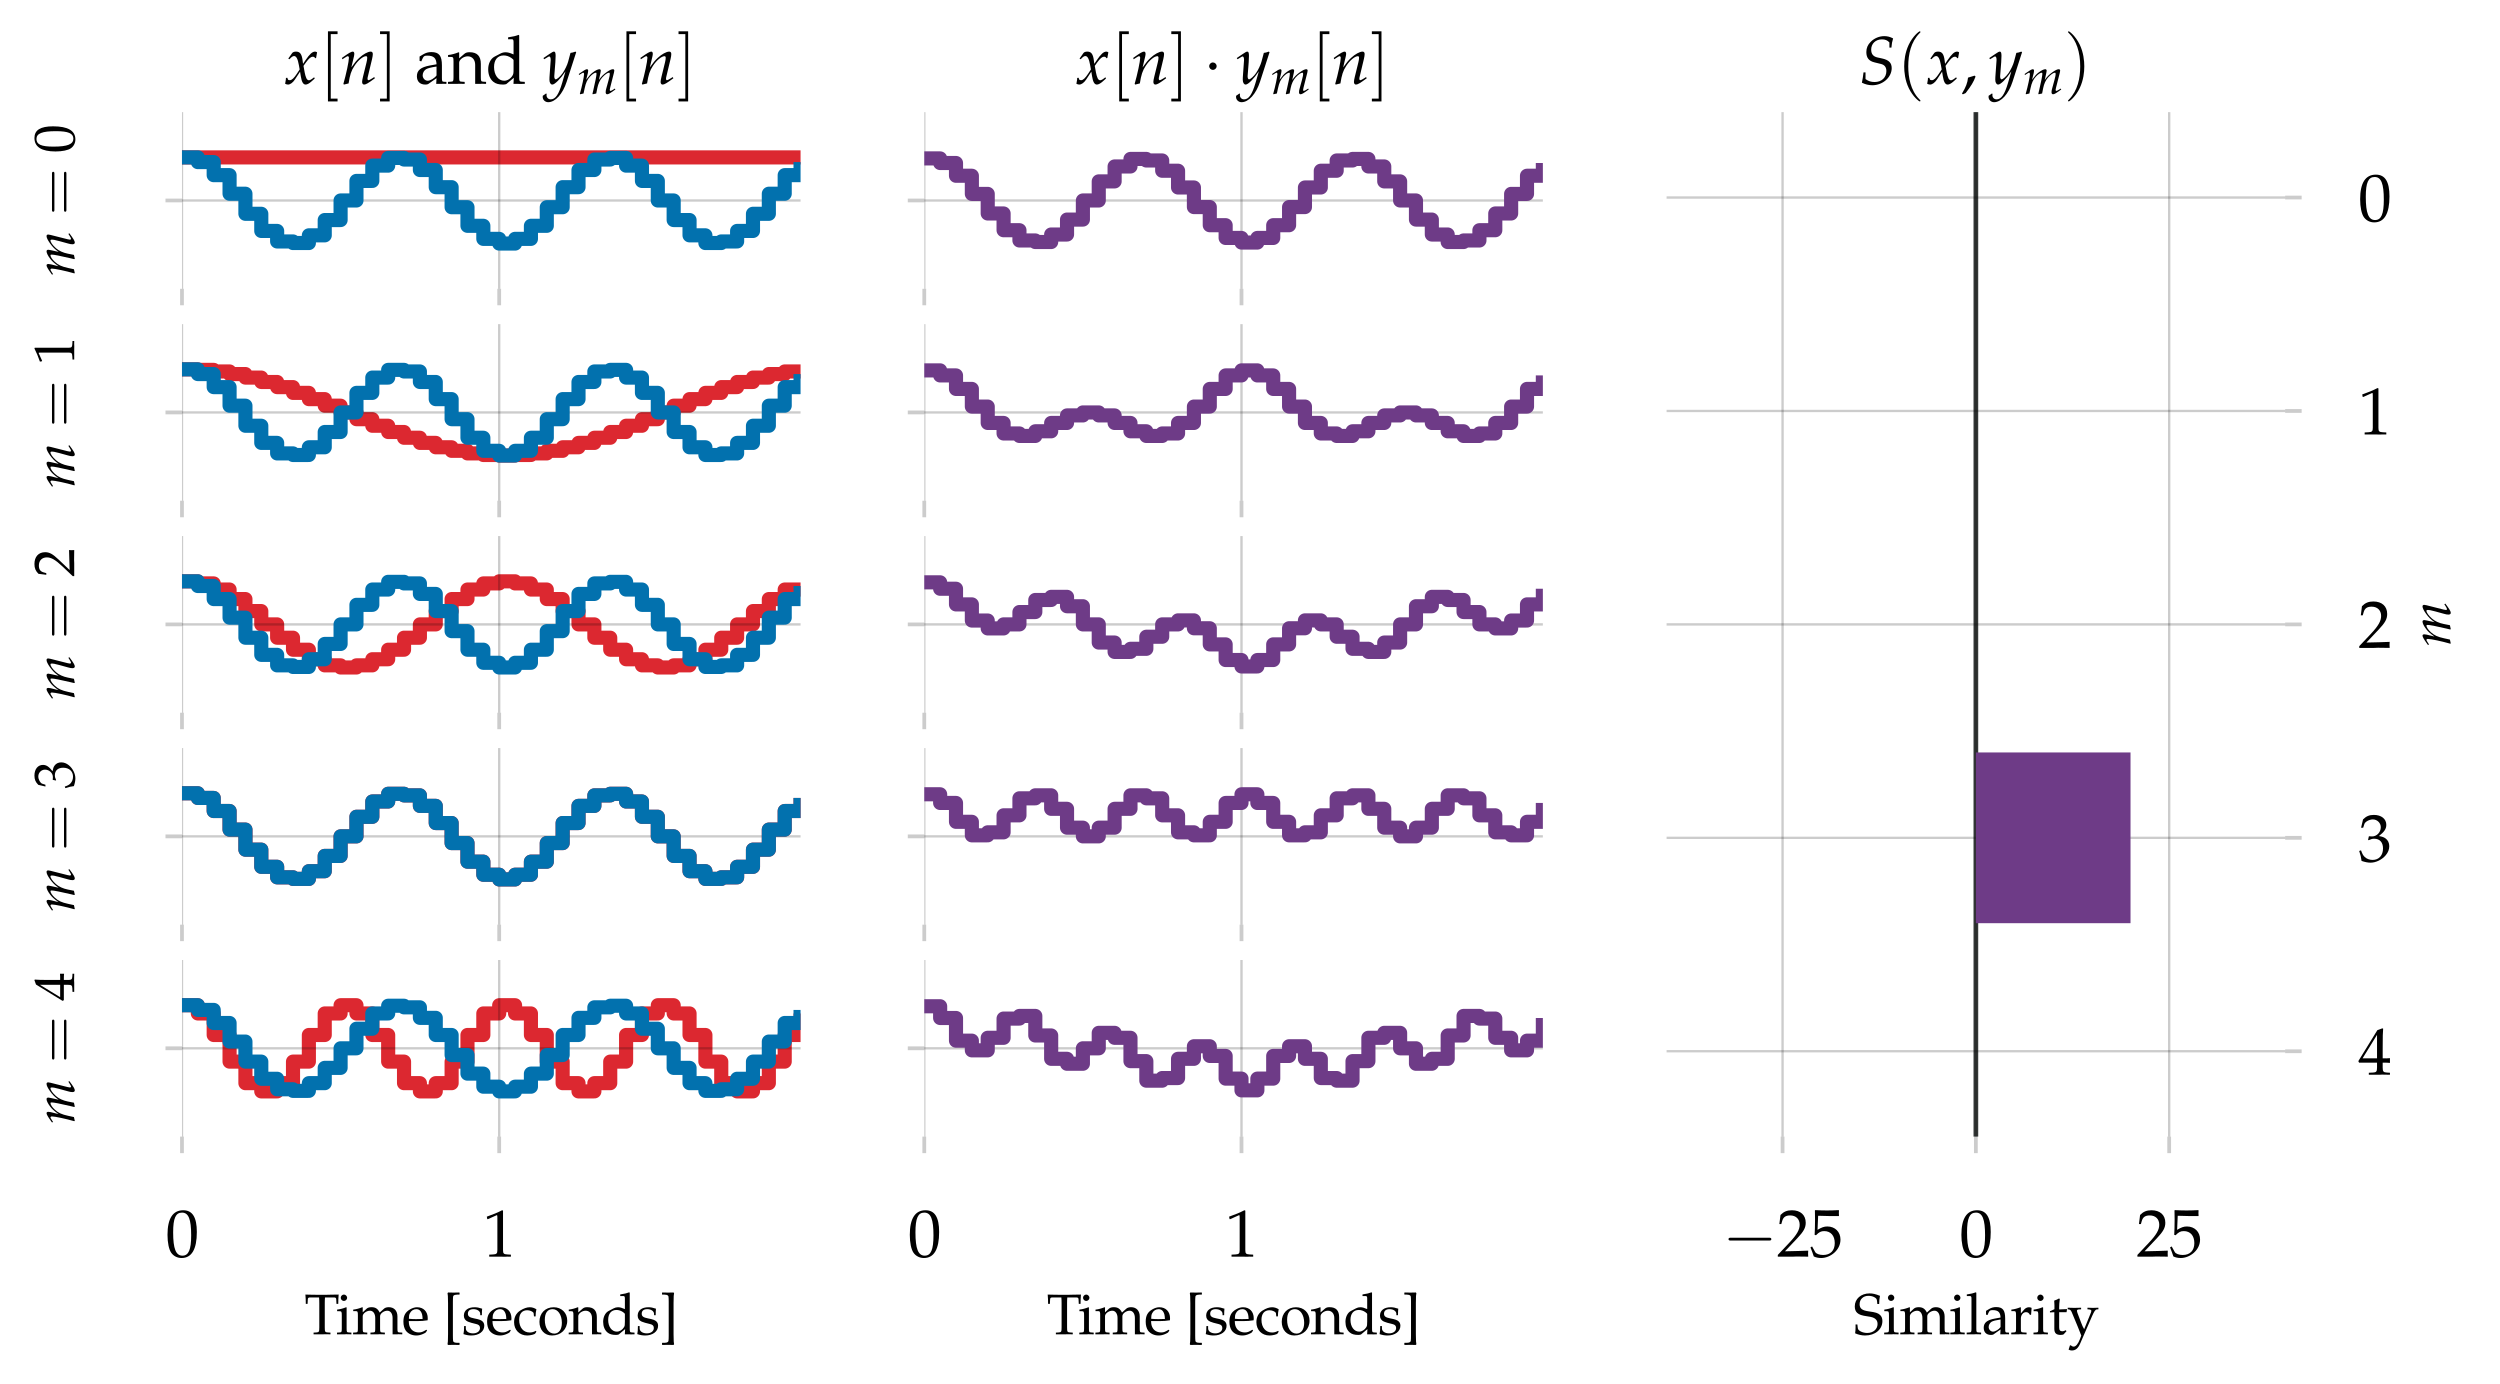 <?xml version="1.0" encoding="utf-8" standalone="no"?>
<!DOCTYPE svg PUBLIC "-//W3C//DTD SVG 1.1//EN"
  "http://www.w3.org/Graphics/SVG/1.1/DTD/svg11.dtd">
<svg height="293.785pt" version="1.1" viewBox="0 0 530.624 293.785" width="530.624pt" xmlns="http://www.w3.org/2000/svg" xmlns:xlink="http://www.w3.org/1999/xlink">
 <defs>
  <style type="text/css">*{stroke-linecap:butt;stroke-linejoin:round;}</style>
 </defs>
 <g id="figure_1">
  <g id="patch_1">
   <path d="M 0 293.785 
L 530.624 293.785 
L 530.624 0 
L 0 0 
z
" style="fill:none;"/>
  </g>
  <g id="axes_1">
   <g id="patch_2">
    <path d="M 38.625 61.297 
L 169.919 61.297 
L 169.919 23.807 
L 38.625 23.807 
z
" style="fill:none;"/>
   </g>
   <g id="line2d_1">
    <path clip-path="url(#pe332ede2bc)" d="M 38.625 33.408 
L 41.992 33.408 
L 41.992 33.408 
L 45.358 33.408 
L 45.358 33.408 
L 48.725 33.408 
L 48.725 33.408 
L 52.091 33.408 
L 52.091 33.408 
L 55.458 33.408 
L 55.458 33.408 
L 58.824 33.408 
L 58.824 33.408 
L 62.191 33.408 
L 62.191 33.408 
L 65.557 33.408 
L 65.557 33.408 
L 68.924 33.408 
L 68.924 33.408 
L 72.29 33.408 
L 72.29 33.408 
L 75.657 33.408 
L 75.657 33.408 
L 79.023 33.408 
L 79.023 33.408 
L 82.39 33.408 
L 82.39 33.408 
L 85.756 33.408 
L 85.756 33.408 
L 89.123 33.408 
L 89.123 33.408 
L 92.489 33.408 
L 92.489 33.408 
L 95.856 33.408 
L 95.856 33.408 
L 99.222 33.408 
L 99.222 33.408 
L 102.589 33.408 
L 102.589 33.408 
L 105.955 33.408 
L 105.955 33.408 
L 109.322 33.408 
L 109.322 33.408 
L 112.689 33.408 
L 112.689 33.408 
L 116.055 33.408 
L 116.055 33.408 
L 119.422 33.408 
L 119.422 33.408 
L 122.788 33.408 
L 122.788 33.408 
L 126.155 33.408 
L 126.155 33.408 
L 129.521 33.408 
L 129.521 33.408 
L 132.888 33.408 
L 132.888 33.408 
L 136.254 33.408 
L 136.254 33.408 
L 139.621 33.408 
L 139.621 33.408 
L 142.987 33.408 
L 142.987 33.408 
L 146.354 33.408 
L 146.354 33.408 
L 149.72 33.408 
L 149.72 33.408 
L 153.087 33.408 
L 153.087 33.408 
L 156.453 33.408 
L 156.453 33.408 
L 159.82 33.408 
L 159.82 33.408 
L 163.186 33.408 
L 163.186 33.408 
L 166.553 33.408 
L 166.553 33.408 
L 169.919 33.408 
L 169.919 33.408 
" style="fill:none;stroke:#dc2830;stroke-linejoin:miter;stroke-width:3;"/>
   </g>
   <g id="matplotlib.axis_1">
    <g id="xtick_1">
     <g id="line2d_2">
      <path clip-path="url(#pe332ede2bc)" d="M 38.625 61.297 
L 38.625 23.807 
" style="fill:none;stroke:#000000;stroke-linejoin:miter;stroke-opacity:0.2;stroke-width:0.5;"/>
     </g>
     <g id="line2d_3">
      <defs>
       <path d="M 0 0 
L 0 3.5 
" id="m0a93948a79" style="stroke:#000000;stroke-opacity:0.2;stroke-width:0.8;"/>
      </defs>
      <g>
       <use style="fill-opacity:0.2;stroke:#000000;stroke-opacity:0.2;stroke-width:0.8;" x="38.625" xlink:href="#m0a93948a79" y="61.297"/>
      </g>
     </g>
    </g>
    <g id="xtick_2">
     <g id="line2d_4">
      <path clip-path="url(#pe332ede2bc)" d="M 105.955 61.297 
L 105.955 23.807 
" style="fill:none;stroke:#000000;stroke-linejoin:miter;stroke-opacity:0.2;stroke-width:0.5;"/>
     </g>
     <g id="line2d_5">
      <g>
       <use style="fill-opacity:0.2;stroke:#000000;stroke-opacity:0.2;stroke-width:0.8;" x="105.955" xlink:href="#m0a93948a79" y="61.297"/>
      </g>
     </g>
    </g>
   </g>
   <g id="matplotlib.axis_2">
    <g id="ytick_1">
     <g id="line2d_6">
      <path clip-path="url(#pe332ede2bc)" d="M 38.625 42.552 
L 169.919 42.552 
" style="fill:none;stroke:#000000;stroke-linejoin:miter;stroke-opacity:0.2;stroke-width:0.5;"/>
     </g>
     <g id="line2d_7">
      <defs>
       <path d="M 0 0 
L -3.5 0 
" id="m5e7c783a42" style="stroke:#000000;stroke-opacity:0.2;stroke-width:0.8;"/>
      </defs>
      <g>
       <use style="fill-opacity:0.2;stroke:#000000;stroke-opacity:0.2;stroke-width:0.8;" x="38.625" xlink:href="#m5e7c783a42" y="42.552"/>
      </g>
     </g>
    </g>
    <g id="text_1">
     <!-- $m=0$ -->
     <g transform="translate(15.754 58.578)rotate(-90)scale(0.12 -0.12)">
      <defs>
       <path d="M 4672 651 
L 4506 542 
C 4320 421 4179 351 4115 351 
C 4070 351 4032 408 4032 479 
C 4032 542 4045 600 4077 734 
L 4557 2631 
C 4582 2739 4602 2841 4602 2892 
C 4602 3001 4538 3072 4435 3072 
C 4250 3072 4006 2956 3616 2682 
C 3213 2394 2989 2171 2675 1730 
L 2867 2605 
C 2893 2733 2912 2829 2912 2873 
C 2912 2995 2848 3072 2746 3072 
C 2554 3072 2259 2931 1907 2663 
C 1626 2445 1498 2311 1082 1749 
L 1293 2599 
C 1318 2701 1331 2797 1331 2873 
C 1331 2995 1274 3072 1184 3072 
C 1050 3072 806 2937 333 2599 
L 154 2471 
L 198 2343 
L 403 2477 
C 640 2624 659 2637 704 2637 
C 774 2637 819 2573 819 2477 
C 819 2152 557 919 294 6 
L 314 -64 
L 749 32 
L 890 683 
C 1043 1392 1216 1769 1568 2152 
C 1837 2445 2125 2637 2304 2637 
C 2349 2637 2374 2586 2374 2503 
C 2374 2279 2234 1551 1971 434 
L 1869 6 
L 1901 -64 
L 2342 32 
L 2477 715 
C 2579 1232 2797 1711 3078 2024 
C 3430 2413 3750 2637 3955 2637 
C 4006 2637 4038 2579 4038 2477 
C 4038 2324 4019 2235 3878 1679 
C 3776 1277 3667 894 3603 677 
C 3546 498 3520 332 3520 191 
C 3520 32 3590 -64 3712 -64 
C 3878 -64 4109 70 4736 536 
L 4672 651 
z
" id="URWPalladioL-Ital-6d" transform="scale(0.016)"/>
       <path d="M 4397 2111 
C 4493 2111 4614 2111 4614 2239 
C 4614 2368 4493 2368 4403 2368 
L 570 2368 
C 480 2368 358 2368 358 2239 
C 358 2111 480 2111 576 2111 
L 4397 2111 
z
M 4403 832 
C 4493 832 4614 832 4614 960 
C 4614 1088 4493 1088 4397 1088 
L 576 1088 
C 480 1088 358 1088 358 960 
C 358 832 480 832 570 832 
L 4403 832 
z
" id="CMR10-3d" transform="scale(0.016)"/>
       <path d="M 1683 4416 
C 691 4416 186 3628 186 2076 
C 186 1326 320 679 544 365 
C 768 51 1126 -128 1523 -128 
C 2490 -128 2976 704 2976 2345 
C 2976 3749 2560 4416 1683 4416 
z
M 1568 4191 
C 2189 4191 2438 3563 2438 2025 
C 2438 660 2195 96 1606 96 
C 986 96 723 743 723 2307 
C 723 3660 960 4191 1568 4191 
z
" id="URWPalladioL-Roma-30" transform="scale(0.016)"/>
      </defs>
      <use transform="scale(0.996)" xlink:href="#URWPalladioL-Ital-6d"/>
      <use transform="translate(107.674 0)scale(1.038)" xlink:href="#CMR10-3d"/>
      <use transform="translate(217.29 0)scale(0.996)" xlink:href="#URWPalladioL-Roma-30"/>
     </g>
    </g>
   </g>
   <g id="line2d_8">
    <path clip-path="url(#pe332ede2bc)" d="M 38.625 33.408 
L 41.992 33.408 
L 41.992 34.405 
L 45.358 34.405 
L 45.358 37.177 
L 48.725 37.177 
L 48.725 41.122 
L 52.091 41.122 
L 52.091 45.378 
L 55.458 45.378 
L 55.458 49.018 
L 58.824 49.018 
L 58.824 51.248 
L 62.191 51.248 
L 62.191 51.583 
L 65.557 51.583 
L 65.557 49.95 
L 68.924 49.95 
L 68.924 46.703 
L 72.29 46.703 
L 72.29 42.552 
L 75.657 42.552 
L 75.657 38.401 
L 79.023 38.401 
L 79.023 35.155 
L 82.39 35.155 
L 82.39 33.521 
L 85.756 33.521 
L 85.756 33.856 
L 89.123 33.856 
L 89.123 36.086 
L 92.489 36.086 
L 92.489 39.726 
L 95.856 39.726 
L 95.856 43.982 
L 99.222 43.982 
L 99.222 47.927 
L 102.589 47.927 
L 102.589 50.699 
L 105.955 50.699 
L 105.955 51.696 
L 109.322 51.696 
L 109.322 50.699 
L 112.689 50.699 
L 112.689 47.927 
L 116.055 47.927 
L 116.055 43.982 
L 119.422 43.982 
L 119.422 39.726 
L 122.788 39.726 
L 122.788 36.086 
L 126.155 36.086 
L 126.155 33.856 
L 129.521 33.856 
L 129.521 33.521 
L 132.888 33.521 
L 132.888 35.155 
L 136.254 35.155 
L 136.254 38.401 
L 139.621 38.401 
L 139.621 42.552 
L 142.987 42.552 
L 142.987 46.703 
L 146.354 46.703 
L 146.354 49.95 
L 149.72 49.95 
L 149.72 51.583 
L 153.087 51.583 
L 153.087 51.248 
L 156.453 51.248 
L 156.453 49.018 
L 159.82 49.018 
L 159.82 45.378 
L 163.186 45.378 
L 163.186 41.122 
L 166.553 41.122 
L 166.553 37.177 
L 169.919 37.177 
L 169.919 34.405 
" style="fill:none;stroke:#0271ae;stroke-linejoin:miter;stroke-width:3;"/>
   </g>
   <g id="text_2">
    <!-- $x[n]$ and $y_m[n]$ -->
    <g transform="translate(60.39 17.807)scale(0.14 -0.14)">
     <defs>
      <path d="M 134 567 
C 134 440 122 358 83 153 
C 70 76 64 57 58 12 
C 154 -39 256 -64 333 -64 
C 544 -64 794 121 992 421 
L 1478 1164 
L 1549 726 
C 1632 185 1779 -64 2010 -64 
C 2150 -64 2355 44 2560 230 
L 2874 510 
L 2816 631 
C 2586 440 2426 345 2323 345 
C 2227 345 2144 409 2080 536 
C 2022 656 1952 891 1920 1075 
L 1805 1716 
L 2029 2027 
C 2330 2439 2502 2585 2701 2585 
C 2803 2585 2880 2534 2912 2439 
L 3002 2465 
L 3098 3007 
C 3021 3052 2963 3072 2906 3072 
C 2650 3072 2394 2841 1997 2255 
L 1760 1906 
L 1722 2211 
C 1645 2841 1472 3072 1094 3072 
C 928 3072 787 3020 730 2937 
L 358 2408 
L 467 2344 
C 659 2560 787 2649 909 2649 
C 1120 2649 1261 2389 1370 1767 
L 1440 1373 
L 1184 980 
C 909 555 691 352 512 352 
C 416 352 346 377 333 409 
L 262 586 
L 134 567 
z
" id="URWPalladioL-Ital-78" transform="scale(0.016)"/>
      <path d="M 1632 -1601 
L 1632 -1344 
L 1011 -1344 
L 1011 4544 
L 1632 4544 
L 1632 4800 
L 755 4800 
L 755 -1601 
L 1632 -1601 
z
" id="CMR10-5b" transform="scale(0.016)"/>
      <path d="M 154 2471 
L 198 2343 
L 403 2477 
C 640 2624 659 2637 704 2637 
C 774 2637 819 2573 819 2477 
C 819 2152 557 919 294 6 
L 339 -64 
C 499 -20 646 19 787 44 
C 909 849 1043 1264 1338 1705 
C 1683 2241 2163 2637 2451 2637 
C 2522 2637 2560 2579 2560 2484 
C 2560 2369 2541 2235 2490 2030 
L 2157 677 
C 2099 440 2074 293 2074 191 
C 2074 32 2144 -64 2266 -64 
C 2432 -64 2662 70 3290 536 
L 3226 651 
L 3059 542 
C 2874 421 2733 351 2669 351 
C 2624 351 2586 408 2586 479 
C 2586 511 2592 581 2598 606 
L 3021 2369 
C 3066 2554 3091 2733 3091 2841 
C 3091 2988 3021 3072 2893 3072 
C 2624 3072 2182 2829 1805 2477 
C 1562 2254 1382 2037 1050 1571 
L 1293 2599 
C 1318 2714 1331 2790 1331 2860 
C 1331 2995 1280 3072 1184 3072 
C 1050 3072 800 2931 333 2599 
L 154 2471 
z
" id="URWPalladioL-Ital-6e" transform="scale(0.016)"/>
      <path d="M 1018 4800 
L 141 4800 
L 141 4544 
L 762 4544 
L 762 -1344 
L 141 -1344 
L 141 -1601 
L 1018 -1601 
L 1018 4800 
z
" id="CMR10-5d" transform="scale(0.016)"/>
      <path d="M 2074 544 
L 2042 0 
C 2458 0 2458 0 2541 0 
C 2573 19 2733 12 3014 0 
L 3014 192 
L 2765 204 
C 2611 211 2586 262 2586 576 
L 2586 1751 
C 2586 2688 2317 3027 1574 3027 
C 1299 3027 1043 2956 800 2809 
L 461 2604 
L 461 2187 
L 627 2142 
L 710 2341 
C 845 2642 909 2688 1203 2688 
C 1805 2688 2054 2450 2074 1866 
L 1440 1751 
C 570 1590 205 1289 205 730 
C 205 224 506 -64 1011 -64 
C 1126 -64 1235 -45 1280 -13 
L 2074 544 
z
M 2074 806 
C 1888 544 1485 300 1235 300 
C 979 300 755 537 755 812 
C 755 1049 883 1273 1075 1395 
C 1235 1491 1587 1580 2074 1651 
L 2074 806 
z
" id="URWPalladioL-Roma-61" transform="scale(0.016)"/>
      <path d="M 2624 0 
C 3014 0 3021 0 3130 0 
C 3219 19 3219 19 3661 0 
L 3661 192 
L 3398 211 
C 3181 223 3162 262 3162 670 
L 3162 1902 
C 3162 2649 2810 3014 2093 3014 
C 1856 3014 1722 2969 1587 2854 
L 1101 2432 
L 1101 2988 
L 1043 3008 
C 717 2873 384 2784 45 2746 
L 45 2568 
L 282 2568 
C 538 2568 563 2523 563 2103 
L 563 669 
C 563 268 544 223 326 211 
L 38 192 
L 38 0 
C 474 -7 646 0 832 0 
C 1018 19 1190 12 1626 0 
L 1626 192 
L 1338 211 
C 1120 223 1101 268 1101 670 
L 1101 2023 
C 1101 2311 1523 2624 1914 2624 
C 2342 2624 2624 2304 2624 1813 
L 2624 0 
z
" id="URWPalladioL-Roma-6e" transform="scale(0.016)"/>
      <path d="M 2637 2803 
C 2278 2956 2099 3008 1875 3008 
C 1702 3008 1549 2969 1389 2886 
L 826 2592 
C 461 2400 224 1934 224 1392 
C 224 881 397 460 710 204 
C 928 19 1229 -64 1645 -64 
C 1773 -64 1920 -39 1952 -13 
L 2662 581 
L 2630 0 
C 2944 -7 3046 0 3123 0 
C 3174 0 3264 0 3398 -7 
C 3443 6 3571 6 3706 0 
L 3706 192 
L 3411 211 
C 3194 224 3174 268 3174 672 
L 3174 4614 
L 3117 4665 
C 2835 4557 2624 4505 2118 4429 
L 2118 4249 
L 2477 4249 
C 2592 4249 2637 4179 2637 3987 
L 2637 2803 
z
M 2637 1424 
C 2637 1009 2624 945 2541 798 
C 2362 498 2048 300 1747 300 
C 1184 300 781 843 781 1602 
C 781 2298 1126 2707 1702 2707 
C 1946 2707 2202 2624 2426 2470 
C 2560 2381 2637 2298 2637 2247 
L 2637 1424 
z
" id="URWPalladioL-Roma-64" transform="scale(0.016)"/>
      <path d="M -45 -1132 
C -51 -1176 -51 -1214 -51 -1245 
C -51 -1517 186 -1741 474 -1741 
C 1152 -1741 1856 -955 2234 216 
L 3136 3014 
L 3066 3072 
C 2880 3001 2733 2963 2592 2950 
L 2368 2111 
C 2291 1812 2067 1348 1856 1036 
C 1632 712 1318 432 1178 432 
C 1101 432 1043 578 1050 737 
L 1056 820 
L 1152 2053 
C 1165 2250 1178 2492 1178 2670 
C 1178 2956 1133 3072 1024 3072 
C 941 3072 851 3027 544 2816 
L 19 2460 
L 90 2346 
L 410 2537 
L 435 2556 
C 499 2594 544 2613 570 2613 
C 659 2613 710 2492 710 2282 
C 710 2276 710 2238 704 2187 
L 595 642 
L 589 388 
C 589 121 704 -64 864 -64 
C 1101 -64 1638 477 2118 1195 
L 1805 108 
C 1478 -1012 1158 -1472 710 -1472 
C 486 -1472 314 -1302 314 -1081 
C 314 -1049 320 -999 326 -942 
L 262 -917 
L -45 -1132 
z
" id="URWPalladioL-Ital-79" transform="scale(0.016)"/>
     </defs>
     <use transform="scale(0.996)" xlink:href="#URWPalladioL-Ital-78"/>
     <use transform="translate(53.299 0)scale(1.038)" xlink:href="#CMR10-5b"/>
     <use transform="translate(84.582 0)scale(0.996)" xlink:href="#URWPalladioL-Ital-6e"/>
     <use transform="translate(142.465 0)scale(1.038)" xlink:href="#CMR10-5d"/>
     <use transform="translate(197.409 0)scale(0.996)" xlink:href="#URWPalladioL-Roma-61"/>
     <use transform="translate(247.222 0)scale(0.996)" xlink:href="#URWPalladioL-Roma-6e"/>
     <use transform="translate(305.204 0)scale(0.996)" xlink:href="#URWPalladioL-Roma-64"/>
     <use transform="translate(392.228 0)scale(0.996)" xlink:href="#URWPalladioL-Ital-79"/>
     <use transform="translate(444.233 -14.944)scale(0.757)" xlink:href="#URWPalladioL-Ital-6d"/>
     <use transform="translate(505.829 0)scale(1.038)" xlink:href="#CMR10-5b"/>
     <use transform="translate(537.112 0)scale(0.996)" xlink:href="#URWPalladioL-Ital-6e"/>
     <use transform="translate(594.995 0)scale(1.038)" xlink:href="#CMR10-5d"/>
    </g>
   </g>
  </g>
  <g id="axes_2">
   <g id="patch_3">
    <path d="M 196.178 61.297 
L 327.472 61.297 
L 327.472 23.807 
L 196.178 23.807 
z
" style="fill:none;"/>
   </g>
   <g id="matplotlib.axis_3">
    <g id="xtick_3">
     <g id="line2d_9">
      <path clip-path="url(#peb66e259a6)" d="M 196.178 61.297 
L 196.178 23.807 
" style="fill:none;stroke:#000000;stroke-linejoin:miter;stroke-opacity:0.2;stroke-width:0.5;"/>
     </g>
     <g id="line2d_10">
      <g>
       <use style="fill-opacity:0.2;stroke:#000000;stroke-opacity:0.2;stroke-width:0.8;" x="196.178" xlink:href="#m0a93948a79" y="61.297"/>
      </g>
     </g>
    </g>
    <g id="xtick_4">
     <g id="line2d_11">
      <path clip-path="url(#peb66e259a6)" d="M 263.508 61.297 
L 263.508 23.807 
" style="fill:none;stroke:#000000;stroke-linejoin:miter;stroke-opacity:0.2;stroke-width:0.5;"/>
     </g>
     <g id="line2d_12">
      <g>
       <use style="fill-opacity:0.2;stroke:#000000;stroke-opacity:0.2;stroke-width:0.8;" x="263.508" xlink:href="#m0a93948a79" y="61.297"/>
      </g>
     </g>
    </g>
   </g>
   <g id="matplotlib.axis_4">
    <g id="ytick_2">
     <g id="line2d_13">
      <path clip-path="url(#peb66e259a6)" d="M 196.178 42.552 
L 327.472 42.552 
" style="fill:none;stroke:#000000;stroke-linejoin:miter;stroke-opacity:0.2;stroke-width:0.5;"/>
     </g>
     <g id="line2d_14">
      <g>
       <use style="fill-opacity:0.2;stroke:#000000;stroke-opacity:0.2;stroke-width:0.8;" x="196.178" xlink:href="#m5e7c783a42" y="42.552"/>
      </g>
     </g>
    </g>
   </g>
   <g id="line2d_15">
    <path clip-path="url(#peb66e259a6)" d="M 196.178 33.626 
L 199.545 33.626 
L 199.545 34.599 
L 202.911 34.599 
L 202.911 37.305 
L 206.278 37.305 
L 206.278 41.156 
L 209.644 41.156 
L 209.644 45.31 
L 213.011 45.31 
L 213.011 48.864 
L 216.377 48.864 
L 216.377 51.041 
L 219.744 51.041 
L 219.744 51.368 
L 223.11 51.368 
L 223.11 49.773 
L 226.477 49.773 
L 226.477 46.604 
L 229.843 46.604 
L 229.843 42.552 
L 233.21 42.552 
L 233.21 38.5 
L 236.576 38.5 
L 236.576 35.331 
L 239.943 35.331 
L 239.943 33.736 
L 243.309 33.736 
L 243.309 34.063 
L 246.676 34.063 
L 246.676 36.24 
L 250.042 36.24 
L 250.042 39.794 
L 253.409 39.794 
L 253.409 43.948 
L 256.775 43.948 
L 256.775 47.799 
L 260.142 47.799 
L 260.142 50.505 
L 263.508 50.505 
L 263.508 51.478 
L 266.875 51.478 
L 266.875 50.505 
L 270.241 50.505 
L 270.241 47.799 
L 273.608 47.799 
L 273.608 43.948 
L 276.974 43.948 
L 276.974 39.794 
L 280.341 39.794 
L 280.341 36.24 
L 283.708 36.24 
L 283.708 34.063 
L 287.074 34.063 
L 287.074 33.736 
L 290.441 33.736 
L 290.441 35.331 
L 293.807 35.331 
L 293.807 38.5 
L 297.174 38.5 
L 297.174 42.552 
L 300.54 42.552 
L 300.54 46.604 
L 303.907 46.604 
L 303.907 49.773 
L 307.273 49.773 
L 307.273 51.368 
L 310.64 51.368 
L 310.64 51.041 
L 314.006 51.041 
L 314.006 48.864 
L 317.373 48.864 
L 317.373 45.31 
L 320.739 45.31 
L 320.739 41.156 
L 324.106 41.156 
L 324.106 37.305 
L 327.472 37.305 
L 327.472 34.599 
" style="fill:none;stroke:#6e3b87;stroke-linejoin:miter;stroke-width:3;"/>
   </g>
   <g id="text_3">
    <!-- $x[n] \cdot y_m[n]$ -->
    <g transform="translate(228.335 17.807)scale(0.14 -0.14)">
     <defs>
      <path d="M 1229 1619 
C 1229 1804 1075 1958 890 1958 
C 704 1958 550 1804 550 1619 
C 550 1433 704 1280 890 1280 
C 1075 1280 1229 1433 1229 1619 
z
" id="CMSY10-1" transform="scale(0.016)"/>
     </defs>
     <use transform="scale(0.996)" xlink:href="#URWPalladioL-Ital-78"/>
     <use transform="translate(53.299 0)scale(1.038)" xlink:href="#CMR10-5b"/>
     <use transform="translate(84.582 0)scale(0.996)" xlink:href="#URWPalladioL-Ital-6e"/>
     <use transform="translate(142.465 0)scale(1.038)" xlink:href="#CMR10-5d"/>
     <use transform="translate(193.119 0)scale(1.038)" xlink:href="#CMSY10-1"/>
     <use transform="translate(243.774 0)scale(0.996)" xlink:href="#URWPalladioL-Ital-79"/>
     <use transform="translate(295.779 -14.944)scale(0.757)" xlink:href="#URWPalladioL-Ital-6d"/>
     <use transform="translate(357.375 0)scale(1.038)" xlink:href="#CMR10-5b"/>
     <use transform="translate(388.658 0)scale(0.996)" xlink:href="#URWPalladioL-Ital-6e"/>
     <use transform="translate(446.541 0)scale(1.038)" xlink:href="#CMR10-5d"/>
    </g>
   </g>
  </g>
  <g id="axes_3">
   <g id="patch_4">
    <path d="M 38.625 106.284 
L 169.919 106.284 
L 169.919 68.795 
L 38.625 68.795 
z
" style="fill:none;"/>
   </g>
   <g id="line2d_16">
    <path clip-path="url(#p0cb6eba646)" d="M 38.625 78.396 
L 41.992 78.396 
L 41.992 78.508 
L 45.358 78.508 
L 45.358 78.843 
L 48.725 78.843 
L 48.725 79.392 
L 52.091 79.392 
L 52.091 80.142 
L 55.458 80.142 
L 55.458 81.074 
L 58.824 81.074 
L 58.824 82.165 
L 62.191 82.165 
L 62.191 83.388 
L 65.557 83.388 
L 65.557 84.714 
L 68.924 84.714 
L 68.924 86.109 
L 72.29 86.109 
L 72.29 87.54 
L 75.657 87.54 
L 75.657 88.97 
L 79.023 88.97 
L 79.023 90.365 
L 82.39 90.365 
L 82.39 91.691 
L 85.756 91.691 
L 85.756 92.914 
L 89.123 92.914 
L 89.123 94.005 
L 92.489 94.005 
L 92.489 94.937 
L 95.856 94.937 
L 95.856 95.687 
L 99.222 95.687 
L 99.222 96.236 
L 102.589 96.236 
L 102.589 96.571 
L 105.955 96.571 
L 105.955 96.683 
L 109.322 96.683 
L 109.322 96.571 
L 112.689 96.571 
L 112.689 96.236 
L 116.055 96.236 
L 116.055 95.687 
L 119.422 95.687 
L 119.422 94.937 
L 122.788 94.937 
L 122.788 94.005 
L 126.155 94.005 
L 126.155 92.914 
L 129.521 92.914 
L 129.521 91.691 
L 132.888 91.691 
L 132.888 90.365 
L 136.254 90.365 
L 136.254 88.97 
L 139.621 88.97 
L 139.621 87.54 
L 142.987 87.54 
L 142.987 86.109 
L 146.354 86.109 
L 146.354 84.714 
L 149.72 84.714 
L 149.72 83.388 
L 153.087 83.388 
L 153.087 82.165 
L 156.453 82.165 
L 156.453 81.074 
L 159.82 81.074 
L 159.82 80.142 
L 163.186 80.142 
L 163.186 79.392 
L 166.553 79.392 
L 166.553 78.843 
L 169.919 78.843 
L 169.919 78.508 
" style="fill:none;stroke:#dc2830;stroke-linejoin:miter;stroke-width:3;"/>
   </g>
   <g id="matplotlib.axis_5">
    <g id="xtick_5">
     <g id="line2d_17">
      <path clip-path="url(#p0cb6eba646)" d="M 38.625 106.284 
L 38.625 68.795 
" style="fill:none;stroke:#000000;stroke-linejoin:miter;stroke-opacity:0.2;stroke-width:0.5;"/>
     </g>
     <g id="line2d_18">
      <g>
       <use style="fill-opacity:0.2;stroke:#000000;stroke-opacity:0.2;stroke-width:0.8;" x="38.625" xlink:href="#m0a93948a79" y="106.284"/>
      </g>
     </g>
    </g>
    <g id="xtick_6">
     <g id="line2d_19">
      <path clip-path="url(#p0cb6eba646)" d="M 105.955 106.284 
L 105.955 68.795 
" style="fill:none;stroke:#000000;stroke-linejoin:miter;stroke-opacity:0.2;stroke-width:0.5;"/>
     </g>
     <g id="line2d_20">
      <g>
       <use style="fill-opacity:0.2;stroke:#000000;stroke-opacity:0.2;stroke-width:0.8;" x="105.955" xlink:href="#m0a93948a79" y="106.284"/>
      </g>
     </g>
    </g>
   </g>
   <g id="matplotlib.axis_6">
    <g id="ytick_3">
     <g id="line2d_21">
      <path clip-path="url(#p0cb6eba646)" d="M 38.625 87.54 
L 169.919 87.54 
" style="fill:none;stroke:#000000;stroke-linejoin:miter;stroke-opacity:0.2;stroke-width:0.5;"/>
     </g>
     <g id="line2d_22">
      <g>
       <use style="fill-opacity:0.2;stroke:#000000;stroke-opacity:0.2;stroke-width:0.8;" x="38.625" xlink:href="#m5e7c783a42" y="87.54"/>
      </g>
     </g>
    </g>
    <g id="text_4">
     <!-- $m=1$ -->
     <g transform="translate(15.754 103.566)rotate(-90)scale(0.12 -0.12)">
      <defs>
       <path d="M 429 3571 
L 493 3571 
L 1318 3942 
C 1325 3949 1331 3949 1338 3949 
C 1376 3949 1389 3891 1389 3737 
L 1389 633 
C 1389 300 1318 230 973 211 
L 614 192 
L 614 0 
C 1600 0 1600 0 1670 0 
C 1754 0 1894 0 2112 -7 
C 2189 6 2413 6 2675 0 
L 2675 192 
L 2342 211 
C 1990 229 1926 299 1926 628 
L 1926 4383 
L 1837 4416 
C 1421 4199 966 4009 384 3807 
L 429 3571 
z
" id="URWPalladioL-Roma-31" transform="scale(0.016)"/>
      </defs>
      <use transform="scale(0.996)" xlink:href="#URWPalladioL-Ital-6d"/>
      <use transform="translate(107.674 0)scale(1.038)" xlink:href="#CMR10-3d"/>
      <use transform="translate(217.29 0)scale(0.996)" xlink:href="#URWPalladioL-Roma-31"/>
     </g>
    </g>
   </g>
   <g id="line2d_23">
    <path clip-path="url(#p0cb6eba646)" d="M 38.625 78.396 
L 41.992 78.396 
L 41.992 79.392 
L 45.358 79.392 
L 45.358 82.165 
L 48.725 82.165 
L 48.725 86.109 
L 52.091 86.109 
L 52.091 90.365 
L 55.458 90.365 
L 55.458 94.005 
L 58.824 94.005 
L 58.824 96.236 
L 62.191 96.236 
L 62.191 96.571 
L 65.557 96.571 
L 65.557 94.937 
L 68.924 94.937 
L 68.924 91.691 
L 72.29 91.691 
L 72.29 87.54 
L 75.657 87.54 
L 75.657 83.388 
L 79.023 83.388 
L 79.023 80.142 
L 82.39 80.142 
L 82.39 78.508 
L 85.756 78.508 
L 85.756 78.843 
L 89.123 78.843 
L 89.123 81.074 
L 92.489 81.074 
L 92.489 84.714 
L 95.856 84.714 
L 95.856 88.97 
L 99.222 88.97 
L 99.222 92.914 
L 102.589 92.914 
L 102.589 95.687 
L 105.955 95.687 
L 105.955 96.683 
L 109.322 96.683 
L 109.322 95.687 
L 112.689 95.687 
L 112.689 92.914 
L 116.055 92.914 
L 116.055 88.97 
L 119.422 88.97 
L 119.422 84.714 
L 122.788 84.714 
L 122.788 81.074 
L 126.155 81.074 
L 126.155 78.843 
L 129.521 78.843 
L 129.521 78.508 
L 132.888 78.508 
L 132.888 80.142 
L 136.254 80.142 
L 136.254 83.388 
L 139.621 83.388 
L 139.621 87.54 
L 142.987 87.54 
L 142.987 91.691 
L 146.354 91.691 
L 146.354 94.937 
L 149.72 94.937 
L 149.72 96.571 
L 153.087 96.571 
L 153.087 96.236 
L 156.453 96.236 
L 156.453 94.005 
L 159.82 94.005 
L 159.82 90.365 
L 163.186 90.365 
L 163.186 86.109 
L 166.553 86.109 
L 166.553 82.165 
L 169.919 82.165 
L 169.919 79.392 
" style="fill:none;stroke:#0271ae;stroke-linejoin:miter;stroke-width:3;"/>
   </g>
  </g>
  <g id="axes_4">
   <g id="patch_5">
    <path d="M 196.178 106.284 
L 327.472 106.284 
L 327.472 68.795 
L 196.178 68.795 
z
" style="fill:none;"/>
   </g>
   <g id="matplotlib.axis_7">
    <g id="xtick_7">
     <g id="line2d_24">
      <path clip-path="url(#p1ed65c4e8e)" d="M 196.178 106.284 
L 196.178 68.795 
" style="fill:none;stroke:#000000;stroke-linejoin:miter;stroke-opacity:0.2;stroke-width:0.5;"/>
     </g>
     <g id="line2d_25">
      <g>
       <use style="fill-opacity:0.2;stroke:#000000;stroke-opacity:0.2;stroke-width:0.8;" x="196.178" xlink:href="#m0a93948a79" y="106.284"/>
      </g>
     </g>
    </g>
    <g id="xtick_8">
     <g id="line2d_26">
      <path clip-path="url(#p1ed65c4e8e)" d="M 263.508 106.284 
L 263.508 68.795 
" style="fill:none;stroke:#000000;stroke-linejoin:miter;stroke-opacity:0.2;stroke-width:0.5;"/>
     </g>
     <g id="line2d_27">
      <g>
       <use style="fill-opacity:0.2;stroke:#000000;stroke-opacity:0.2;stroke-width:0.8;" x="263.508" xlink:href="#m0a93948a79" y="106.284"/>
      </g>
     </g>
    </g>
   </g>
   <g id="matplotlib.axis_8">
    <g id="ytick_4">
     <g id="line2d_28">
      <path clip-path="url(#p1ed65c4e8e)" d="M 196.178 87.54 
L 327.472 87.54 
" style="fill:none;stroke:#000000;stroke-linejoin:miter;stroke-opacity:0.2;stroke-width:0.5;"/>
     </g>
     <g id="line2d_29">
      <g>
       <use style="fill-opacity:0.2;stroke:#000000;stroke-opacity:0.2;stroke-width:0.8;" x="196.178" xlink:href="#m5e7c783a42" y="87.54"/>
      </g>
     </g>
    </g>
   </g>
   <g id="line2d_30">
    <path clip-path="url(#p1ed65c4e8e)" d="M 196.178 78.613 
L 199.545 78.613 
L 199.545 79.684 
L 202.911 79.684 
L 202.911 82.55 
L 206.278 82.55 
L 206.278 86.295 
L 209.644 86.295 
L 209.644 89.771 
L 213.011 89.771 
L 213.011 92.003 
L 216.377 92.003 
L 216.377 92.529 
L 219.744 92.529 
L 219.744 91.542 
L 223.11 91.542 
L 223.11 89.771 
L 226.477 89.771 
L 226.477 88.174 
L 229.843 88.174 
L 229.843 87.54 
L 233.21 87.54 
L 233.21 88.174 
L 236.576 88.174 
L 236.576 89.771 
L 239.943 89.771 
L 239.943 91.542 
L 243.309 91.542 
L 243.309 92.529 
L 246.676 92.529 
L 246.676 92.003 
L 250.042 92.003 
L 250.042 89.771 
L 253.409 89.771 
L 253.409 86.295 
L 256.775 86.295 
L 256.775 82.55 
L 260.142 82.55 
L 260.142 79.684 
L 263.508 79.684 
L 263.508 78.613 
L 266.875 78.613 
L 266.875 79.684 
L 270.241 79.684 
L 270.241 82.55 
L 273.608 82.55 
L 273.608 86.295 
L 276.974 86.295 
L 276.974 89.771 
L 280.341 89.771 
L 280.341 92.003 
L 283.708 92.003 
L 283.708 92.529 
L 287.074 92.529 
L 287.074 91.542 
L 290.441 91.542 
L 290.441 89.771 
L 293.807 89.771 
L 293.807 88.174 
L 297.174 88.174 
L 297.174 87.54 
L 300.54 87.54 
L 300.54 88.174 
L 303.907 88.174 
L 303.907 89.771 
L 307.273 89.771 
L 307.273 91.542 
L 310.64 91.542 
L 310.64 92.529 
L 314.006 92.529 
L 314.006 92.003 
L 317.373 92.003 
L 317.373 89.771 
L 320.739 89.771 
L 320.739 86.295 
L 324.106 86.295 
L 324.106 82.55 
L 327.472 82.55 
L 327.472 79.684 
" style="fill:none;stroke:#6e3b87;stroke-linejoin:miter;stroke-width:3;"/>
   </g>
  </g>
  <g id="axes_5">
   <g id="patch_6">
    <path d="M 38.625 151.272 
L 169.919 151.272 
L 169.919 113.782 
L 38.625 113.782 
z
" style="fill:none;"/>
   </g>
   <g id="line2d_31">
    <path clip-path="url(#pd35d15c584)" d="M 38.625 123.383 
L 41.992 123.383 
L 41.992 123.831 
L 45.358 123.831 
L 45.358 125.13 
L 48.725 125.13 
L 48.725 127.153 
L 52.091 127.153 
L 52.091 129.702 
L 55.458 129.702 
L 55.458 132.527 
L 58.824 132.527 
L 58.824 135.353 
L 62.191 135.353 
L 62.191 137.902 
L 65.557 137.902 
L 65.557 139.925 
L 68.924 139.925 
L 68.924 141.223 
L 72.29 141.223 
L 72.29 141.671 
L 75.657 141.671 
L 75.657 141.223 
L 79.023 141.223 
L 79.023 139.925 
L 82.39 139.925 
L 82.39 137.902 
L 85.756 137.902 
L 85.756 135.353 
L 89.123 135.353 
L 89.123 132.527 
L 92.489 132.527 
L 92.489 129.702 
L 95.856 129.702 
L 95.856 127.153 
L 99.222 127.153 
L 99.222 125.13 
L 102.589 125.13 
L 102.589 123.831 
L 105.955 123.831 
L 105.955 123.383 
L 109.322 123.383 
L 109.322 123.831 
L 112.689 123.831 
L 112.689 125.13 
L 116.055 125.13 
L 116.055 127.153 
L 119.422 127.153 
L 119.422 129.702 
L 122.788 129.702 
L 122.788 132.527 
L 126.155 132.527 
L 126.155 135.353 
L 129.521 135.353 
L 129.521 137.902 
L 132.888 137.902 
L 132.888 139.925 
L 136.254 139.925 
L 136.254 141.223 
L 139.621 141.223 
L 139.621 141.671 
L 142.987 141.671 
L 142.987 141.223 
L 146.354 141.223 
L 146.354 139.925 
L 149.72 139.925 
L 149.72 137.902 
L 153.087 137.902 
L 153.087 135.353 
L 156.453 135.353 
L 156.453 132.527 
L 159.82 132.527 
L 159.82 129.702 
L 163.186 129.702 
L 163.186 127.153 
L 166.553 127.153 
L 166.553 125.13 
L 169.919 125.13 
L 169.919 123.831 
" style="fill:none;stroke:#dc2830;stroke-linejoin:miter;stroke-width:3;"/>
   </g>
   <g id="matplotlib.axis_9">
    <g id="xtick_9">
     <g id="line2d_32">
      <path clip-path="url(#pd35d15c584)" d="M 38.625 151.272 
L 38.625 113.782 
" style="fill:none;stroke:#000000;stroke-linejoin:miter;stroke-opacity:0.2;stroke-width:0.5;"/>
     </g>
     <g id="line2d_33">
      <g>
       <use style="fill-opacity:0.2;stroke:#000000;stroke-opacity:0.2;stroke-width:0.8;" x="38.625" xlink:href="#m0a93948a79" y="151.272"/>
      </g>
     </g>
    </g>
    <g id="xtick_10">
     <g id="line2d_34">
      <path clip-path="url(#pd35d15c584)" d="M 105.955 151.272 
L 105.955 113.782 
" style="fill:none;stroke:#000000;stroke-linejoin:miter;stroke-opacity:0.2;stroke-width:0.5;"/>
     </g>
     <g id="line2d_35">
      <g>
       <use style="fill-opacity:0.2;stroke:#000000;stroke-opacity:0.2;stroke-width:0.8;" x="105.955" xlink:href="#m0a93948a79" y="151.272"/>
      </g>
     </g>
    </g>
   </g>
   <g id="matplotlib.axis_10">
    <g id="ytick_5">
     <g id="line2d_36">
      <path clip-path="url(#pd35d15c584)" d="M 38.625 132.527 
L 169.919 132.527 
" style="fill:none;stroke:#000000;stroke-linejoin:miter;stroke-opacity:0.2;stroke-width:0.5;"/>
     </g>
     <g id="line2d_37">
      <g>
       <use style="fill-opacity:0.2;stroke:#000000;stroke-opacity:0.2;stroke-width:0.8;" x="38.625" xlink:href="#m5e7c783a42" y="132.527"/>
      </g>
     </g>
    </g>
    <g id="text_5">
     <!-- $m=2$ -->
     <g transform="translate(15.754 148.553)rotate(-90)scale(0.12 -0.12)">
      <defs>
       <path d="M 102 166 
L 102 0 
C 1299 0 1299 0 1530 0 
C 1760 19 1760 19 2995 0 
C 2982 134 2982 198 2982 287 
C 2982 370 2982 434 2995 574 
C 2259 542 1965 536 781 510 
L 1946 1741 
C 2566 2398 2758 2749 2758 3228 
C 2758 3961 2259 4416 1446 4416 
C 986 4416 672 4287 358 3967 
L 250 3100 
L 435 3100 
L 518 3394 
C 621 3763 851 3923 1280 3923 
C 1830 3923 2182 3578 2182 3036 
C 2182 2558 1914 2086 1190 1320 
L 102 166 
z
" id="URWPalladioL-Roma-32" transform="scale(0.016)"/>
      </defs>
      <use transform="scale(0.996)" xlink:href="#URWPalladioL-Ital-6d"/>
      <use transform="translate(107.674 0)scale(1.038)" xlink:href="#CMR10-3d"/>
      <use transform="translate(217.29 0)scale(0.996)" xlink:href="#URWPalladioL-Roma-32"/>
     </g>
    </g>
   </g>
   <g id="line2d_38">
    <path clip-path="url(#pd35d15c584)" d="M 38.625 123.383 
L 41.992 123.383 
L 41.992 124.38 
L 45.358 124.38 
L 45.358 127.153 
L 48.725 127.153 
L 48.725 131.097 
L 52.091 131.097 
L 52.091 135.353 
L 55.458 135.353 
L 55.458 138.993 
L 58.824 138.993 
L 58.824 141.223 
L 62.191 141.223 
L 62.191 141.558 
L 65.557 141.558 
L 65.557 139.925 
L 68.924 139.925 
L 68.924 136.678 
L 72.29 136.678 
L 72.29 132.527 
L 75.657 132.527 
L 75.657 128.376 
L 79.023 128.376 
L 79.023 125.13 
L 82.39 125.13 
L 82.39 123.496 
L 85.756 123.496 
L 85.756 123.831 
L 89.123 123.831 
L 89.123 126.062 
L 92.489 126.062 
L 92.489 129.702 
L 95.856 129.702 
L 95.856 133.958 
L 99.222 133.958 
L 99.222 137.902 
L 102.589 137.902 
L 102.589 140.674 
L 105.955 140.674 
L 105.955 141.671 
L 109.322 141.671 
L 109.322 140.674 
L 112.689 140.674 
L 112.689 137.902 
L 116.055 137.902 
L 116.055 133.958 
L 119.422 133.958 
L 119.422 129.702 
L 122.788 129.702 
L 122.788 126.062 
L 126.155 126.062 
L 126.155 123.831 
L 129.521 123.831 
L 129.521 123.496 
L 132.888 123.496 
L 132.888 125.13 
L 136.254 125.13 
L 136.254 128.376 
L 139.621 128.376 
L 139.621 132.527 
L 142.987 132.527 
L 142.987 136.678 
L 146.354 136.678 
L 146.354 139.925 
L 149.72 139.925 
L 149.72 141.558 
L 153.087 141.558 
L 153.087 141.223 
L 156.453 141.223 
L 156.453 138.993 
L 159.82 138.993 
L 159.82 135.353 
L 163.186 135.353 
L 163.186 131.097 
L 166.553 131.097 
L 166.553 127.153 
L 169.919 127.153 
L 169.919 124.38 
" style="fill:none;stroke:#0271ae;stroke-linejoin:miter;stroke-width:3;"/>
   </g>
  </g>
  <g id="axes_6">
   <g id="patch_7">
    <path d="M 196.178 151.272 
L 327.472 151.272 
L 327.472 113.782 
L 196.178 113.782 
z
" style="fill:none;"/>
   </g>
   <g id="matplotlib.axis_11">
    <g id="xtick_11">
     <g id="line2d_39">
      <path clip-path="url(#p2047e04161)" d="M 196.178 151.272 
L 196.178 113.782 
" style="fill:none;stroke:#000000;stroke-linejoin:miter;stroke-opacity:0.2;stroke-width:0.5;"/>
     </g>
     <g id="line2d_40">
      <g>
       <use style="fill-opacity:0.2;stroke:#000000;stroke-opacity:0.2;stroke-width:0.8;" x="196.178" xlink:href="#m0a93948a79" y="151.272"/>
      </g>
     </g>
    </g>
    <g id="xtick_12">
     <g id="line2d_41">
      <path clip-path="url(#p2047e04161)" d="M 263.508 151.272 
L 263.508 113.782 
" style="fill:none;stroke:#000000;stroke-linejoin:miter;stroke-opacity:0.2;stroke-width:0.5;"/>
     </g>
     <g id="line2d_42">
      <g>
       <use style="fill-opacity:0.2;stroke:#000000;stroke-opacity:0.2;stroke-width:0.8;" x="263.508" xlink:href="#m0a93948a79" y="151.272"/>
      </g>
     </g>
    </g>
   </g>
   <g id="matplotlib.axis_12">
    <g id="ytick_6">
     <g id="line2d_43">
      <path clip-path="url(#p2047e04161)" d="M 196.178 132.527 
L 327.472 132.527 
" style="fill:none;stroke:#000000;stroke-linejoin:miter;stroke-opacity:0.2;stroke-width:0.5;"/>
     </g>
     <g id="line2d_44">
      <g>
       <use style="fill-opacity:0.2;stroke:#000000;stroke-opacity:0.2;stroke-width:0.8;" x="196.178" xlink:href="#m5e7c783a42" y="132.527"/>
      </g>
     </g>
    </g>
   </g>
   <g id="line2d_45">
    <path clip-path="url(#p2047e04161)" d="M 196.178 123.601 
L 199.545 123.601 
L 199.545 124.963 
L 202.911 124.963 
L 202.911 128.283 
L 206.278 128.283 
L 206.278 131.706 
L 209.644 131.706 
L 209.644 133.38 
L 213.011 133.38 
L 213.011 132.527 
L 216.377 132.527 
L 216.377 129.904 
L 219.744 129.904 
L 219.744 127.345 
L 223.11 127.345 
L 223.11 126.685 
L 226.477 126.685 
L 226.477 128.673 
L 229.843 128.673 
L 229.843 132.527 
L 233.21 132.527 
L 233.21 136.381 
L 236.576 136.381 
L 236.576 138.369 
L 239.943 138.369 
L 239.943 137.709 
L 243.309 137.709 
L 243.309 135.15 
L 246.676 135.15 
L 246.676 132.527 
L 250.042 132.527 
L 250.042 131.675 
L 253.409 131.675 
L 253.409 133.348 
L 256.775 133.348 
L 256.775 136.772 
L 260.142 136.772 
L 260.142 140.091 
L 263.508 140.091 
L 263.508 141.453 
L 266.875 141.453 
L 266.875 140.091 
L 270.241 140.091 
L 270.241 136.772 
L 273.608 136.772 
L 273.608 133.348 
L 276.974 133.348 
L 276.974 131.675 
L 280.341 131.675 
L 280.341 132.527 
L 283.708 132.527 
L 283.708 135.15 
L 287.074 135.15 
L 287.074 137.709 
L 290.441 137.709 
L 290.441 138.369 
L 293.807 138.369 
L 293.807 136.381 
L 297.174 136.381 
L 297.174 132.527 
L 300.54 132.527 
L 300.54 128.673 
L 303.907 128.673 
L 303.907 126.685 
L 307.273 126.685 
L 307.273 127.345 
L 310.64 127.345 
L 310.64 129.904 
L 314.006 129.904 
L 314.006 132.527 
L 317.373 132.527 
L 317.373 133.38 
L 320.739 133.38 
L 320.739 131.706 
L 324.106 131.706 
L 324.106 128.283 
L 327.472 128.283 
L 327.472 124.963 
" style="fill:none;stroke:#6e3b87;stroke-linejoin:miter;stroke-width:3;"/>
   </g>
  </g>
  <g id="axes_7">
   <g id="patch_8">
    <path d="M 38.625 196.26 
L 169.919 196.26 
L 169.919 158.77 
L 38.625 158.77 
z
" style="fill:none;"/>
   </g>
   <g id="line2d_46">
    <path clip-path="url(#p2b1b5f1878)" d="M 38.625 168.371 
L 41.992 168.371 
L 41.992 169.368 
L 45.358 169.368 
L 45.358 172.14 
L 48.725 172.14 
L 48.725 176.084 
L 52.091 176.084 
L 52.091 180.34 
L 55.458 180.34 
L 55.458 183.98 
L 58.824 183.98 
L 58.824 186.211 
L 62.191 186.211 
L 62.191 186.546 
L 65.557 186.546 
L 65.557 184.912 
L 68.924 184.912 
L 68.924 181.666 
L 72.29 181.666 
L 72.29 177.515 
L 75.657 177.515 
L 75.657 173.364 
L 79.023 173.364 
L 79.023 170.117 
L 82.39 170.117 
L 82.39 168.484 
L 85.756 168.484 
L 85.756 168.818 
L 89.123 168.818 
L 89.123 171.049 
L 92.489 171.049 
L 92.489 174.689 
L 95.856 174.689 
L 95.856 178.945 
L 99.222 178.945 
L 99.222 182.889 
L 102.589 182.889 
L 102.589 185.662 
L 105.955 185.662 
L 105.955 186.659 
L 109.322 186.659 
L 109.322 185.662 
L 112.689 185.662 
L 112.689 182.889 
L 116.055 182.889 
L 116.055 178.945 
L 119.422 178.945 
L 119.422 174.689 
L 122.788 174.689 
L 122.788 171.049 
L 126.155 171.049 
L 126.155 168.818 
L 129.521 168.818 
L 129.521 168.484 
L 132.888 168.484 
L 132.888 170.117 
L 136.254 170.117 
L 136.254 173.364 
L 139.621 173.364 
L 139.621 177.515 
L 142.987 177.515 
L 142.987 181.666 
L 146.354 181.666 
L 146.354 184.912 
L 149.72 184.912 
L 149.72 186.546 
L 153.087 186.546 
L 153.087 186.211 
L 156.453 186.211 
L 156.453 183.98 
L 159.82 183.98 
L 159.82 180.34 
L 163.186 180.34 
L 163.186 176.084 
L 166.553 176.084 
L 166.553 172.14 
L 169.919 172.14 
L 169.919 169.368 
" style="fill:none;stroke:#dc2830;stroke-linejoin:miter;stroke-width:3;"/>
   </g>
   <g id="matplotlib.axis_13">
    <g id="xtick_13">
     <g id="line2d_47">
      <path clip-path="url(#p2b1b5f1878)" d="M 38.625 196.26 
L 38.625 158.77 
" style="fill:none;stroke:#000000;stroke-linejoin:miter;stroke-opacity:0.2;stroke-width:0.5;"/>
     </g>
     <g id="line2d_48">
      <g>
       <use style="fill-opacity:0.2;stroke:#000000;stroke-opacity:0.2;stroke-width:0.8;" x="38.625" xlink:href="#m0a93948a79" y="196.26"/>
      </g>
     </g>
    </g>
    <g id="xtick_14">
     <g id="line2d_49">
      <path clip-path="url(#p2b1b5f1878)" d="M 105.955 196.26 
L 105.955 158.77 
" style="fill:none;stroke:#000000;stroke-linejoin:miter;stroke-opacity:0.2;stroke-width:0.5;"/>
     </g>
     <g id="line2d_50">
      <g>
       <use style="fill-opacity:0.2;stroke:#000000;stroke-opacity:0.2;stroke-width:0.8;" x="105.955" xlink:href="#m0a93948a79" y="196.26"/>
      </g>
     </g>
    </g>
   </g>
   <g id="matplotlib.axis_14">
    <g id="ytick_7">
     <g id="line2d_51">
      <path clip-path="url(#p2b1b5f1878)" d="M 38.625 177.515 
L 169.919 177.515 
" style="fill:none;stroke:#000000;stroke-linejoin:miter;stroke-opacity:0.2;stroke-width:0.5;"/>
     </g>
     <g id="line2d_52">
      <g>
       <use style="fill-opacity:0.2;stroke:#000000;stroke-opacity:0.2;stroke-width:0.8;" x="38.625" xlink:href="#m5e7c783a42" y="177.515"/>
      </g>
     </g>
    </g>
    <g id="text_6">
     <!-- $m=3$ -->
     <g transform="translate(15.754 193.541)rotate(-90)scale(0.12 -0.12)">
      <defs>
       <path d="M 275 3196 
L 474 3196 
L 589 3553 
C 659 3770 1062 3987 1395 3987 
C 1811 3987 2150 3649 2150 3247 
C 2150 2769 1773 2368 1318 2368 
C 1267 2368 1197 2374 1114 2380 
L 1018 2387 
L 941 2047 
L 986 2008 
C 1229 2118 1350 2150 1523 2150 
C 2054 2150 2362 1808 2362 1222 
C 2362 565 1971 134 1376 134 
C 1082 134 819 231 627 411 
C 474 553 390 701 269 1048 
L 96 984 
C 230 591 282 359 320 38 
C 659 -77 941 -128 1178 -128 
C 1690 -128 2278 160 2630 591 
C 2848 855 2957 1139 2957 1441 
C 2957 1750 2829 2021 2598 2182 
C 2438 2297 2291 2348 1971 2406 
C 2483 2801 2675 3094 2675 3470 
C 2675 4038 2202 4416 1491 4416 
C 1056 4416 768 4294 461 3987 
L 275 3196 
z
" id="URWPalladioL-Roma-33" transform="scale(0.016)"/>
      </defs>
      <use transform="scale(0.996)" xlink:href="#URWPalladioL-Ital-6d"/>
      <use transform="translate(107.674 0)scale(1.038)" xlink:href="#CMR10-3d"/>
      <use transform="translate(217.29 0)scale(0.996)" xlink:href="#URWPalladioL-Roma-33"/>
     </g>
    </g>
   </g>
   <g id="line2d_53">
    <path clip-path="url(#p2b1b5f1878)" d="M 38.625 168.371 
L 41.992 168.371 
L 41.992 169.368 
L 45.358 169.368 
L 45.358 172.14 
L 48.725 172.14 
L 48.725 176.084 
L 52.091 176.084 
L 52.091 180.34 
L 55.458 180.34 
L 55.458 183.98 
L 58.824 183.98 
L 58.824 186.211 
L 62.191 186.211 
L 62.191 186.546 
L 65.557 186.546 
L 65.557 184.912 
L 68.924 184.912 
L 68.924 181.666 
L 72.29 181.666 
L 72.29 177.515 
L 75.657 177.515 
L 75.657 173.364 
L 79.023 173.364 
L 79.023 170.117 
L 82.39 170.117 
L 82.39 168.484 
L 85.756 168.484 
L 85.756 168.818 
L 89.123 168.818 
L 89.123 171.049 
L 92.489 171.049 
L 92.489 174.689 
L 95.856 174.689 
L 95.856 178.945 
L 99.222 178.945 
L 99.222 182.889 
L 102.589 182.889 
L 102.589 185.662 
L 105.955 185.662 
L 105.955 186.659 
L 109.322 186.659 
L 109.322 185.662 
L 112.689 185.662 
L 112.689 182.889 
L 116.055 182.889 
L 116.055 178.945 
L 119.422 178.945 
L 119.422 174.689 
L 122.788 174.689 
L 122.788 171.049 
L 126.155 171.049 
L 126.155 168.818 
L 129.521 168.818 
L 129.521 168.484 
L 132.888 168.484 
L 132.888 170.117 
L 136.254 170.117 
L 136.254 173.364 
L 139.621 173.364 
L 139.621 177.515 
L 142.987 177.515 
L 142.987 181.666 
L 146.354 181.666 
L 146.354 184.912 
L 149.72 184.912 
L 149.72 186.546 
L 153.087 186.546 
L 153.087 186.211 
L 156.453 186.211 
L 156.453 183.98 
L 159.82 183.98 
L 159.82 180.34 
L 163.186 180.34 
L 163.186 176.084 
L 166.553 176.084 
L 166.553 172.14 
L 169.919 172.14 
L 169.919 169.368 
" style="fill:none;stroke:#0271ae;stroke-linejoin:miter;stroke-width:3;"/>
   </g>
  </g>
  <g id="axes_8">
   <g id="patch_9">
    <path d="M 196.178 196.26 
L 327.472 196.26 
L 327.472 158.77 
L 196.178 158.77 
z
" style="fill:none;"/>
   </g>
   <g id="matplotlib.axis_15">
    <g id="xtick_15">
     <g id="line2d_54">
      <path clip-path="url(#p198d762fc5)" d="M 196.178 196.26 
L 196.178 158.77 
" style="fill:none;stroke:#000000;stroke-linejoin:miter;stroke-opacity:0.2;stroke-width:0.5;"/>
     </g>
     <g id="line2d_55">
      <g>
       <use style="fill-opacity:0.2;stroke:#000000;stroke-opacity:0.2;stroke-width:0.8;" x="196.178" xlink:href="#m0a93948a79" y="196.26"/>
      </g>
     </g>
    </g>
    <g id="xtick_16">
     <g id="line2d_56">
      <path clip-path="url(#p198d762fc5)" d="M 263.508 196.26 
L 263.508 158.77 
" style="fill:none;stroke:#000000;stroke-linejoin:miter;stroke-opacity:0.2;stroke-width:0.5;"/>
     </g>
     <g id="line2d_57">
      <g>
       <use style="fill-opacity:0.2;stroke:#000000;stroke-opacity:0.2;stroke-width:0.8;" x="263.508" xlink:href="#m0a93948a79" y="196.26"/>
      </g>
     </g>
    </g>
   </g>
   <g id="matplotlib.axis_16">
    <g id="ytick_8">
     <g id="line2d_58">
      <path clip-path="url(#p198d762fc5)" d="M 196.178 177.515 
L 327.472 177.515 
" style="fill:none;stroke:#000000;stroke-linejoin:miter;stroke-opacity:0.2;stroke-width:0.5;"/>
     </g>
     <g id="line2d_59">
      <g>
       <use style="fill-opacity:0.2;stroke:#000000;stroke-opacity:0.2;stroke-width:0.8;" x="196.178" xlink:href="#m5e7c783a42" y="177.515"/>
      </g>
     </g>
    </g>
   </g>
   <g id="line2d_60">
    <path clip-path="url(#p198d762fc5)" d="M 196.178 168.589 
L 199.545 168.589 
L 199.545 170.428 
L 202.911 170.428 
L 202.911 174.431 
L 206.278 174.431 
L 206.278 177.296 
L 209.644 177.296 
L 209.644 176.662 
L 213.011 176.662 
L 213.011 173.052 
L 216.377 173.052 
L 216.377 169.441 
L 219.744 169.441 
L 219.744 168.807 
L 223.11 168.807 
L 223.11 171.673 
L 226.477 171.673 
L 226.477 175.675 
L 229.843 175.675 
L 229.843 177.515 
L 233.21 177.515 
L 233.21 175.675 
L 236.576 175.675 
L 236.576 171.673 
L 239.943 171.673 
L 239.943 168.807 
L 243.309 168.807 
L 243.309 169.441 
L 246.676 169.441 
L 246.676 173.052 
L 250.042 173.052 
L 250.042 176.662 
L 253.409 176.662 
L 253.409 177.296 
L 256.775 177.296 
L 256.775 174.431 
L 260.142 174.431 
L 260.142 170.428 
L 263.508 170.428 
L 263.508 168.589 
L 266.875 168.589 
L 266.875 170.428 
L 270.241 170.428 
L 270.241 174.431 
L 273.608 174.431 
L 273.608 177.296 
L 276.974 177.296 
L 276.974 176.662 
L 280.341 176.662 
L 280.341 173.052 
L 283.708 173.052 
L 283.708 169.441 
L 287.074 169.441 
L 287.074 168.807 
L 290.441 168.807 
L 290.441 171.673 
L 293.807 171.673 
L 293.807 175.675 
L 297.174 175.675 
L 297.174 177.515 
L 300.54 177.515 
L 300.54 175.675 
L 303.907 175.675 
L 303.907 171.673 
L 307.273 171.673 
L 307.273 168.807 
L 310.64 168.807 
L 310.64 169.441 
L 314.006 169.441 
L 314.006 173.052 
L 317.373 173.052 
L 317.373 176.662 
L 320.739 176.662 
L 320.739 177.296 
L 324.106 177.296 
L 324.106 174.431 
L 327.472 174.431 
L 327.472 170.428 
" style="fill:none;stroke:#6e3b87;stroke-linejoin:miter;stroke-width:3;"/>
   </g>
  </g>
  <g id="axes_9">
   <g id="patch_10">
    <path d="M 38.625 241.247 
L 169.919 241.247 
L 169.919 203.758 
L 38.625 203.758 
z
" style="fill:none;"/>
   </g>
   <g id="line2d_61">
    <path clip-path="url(#pe02eb5a7a4)" d="M 38.625 213.359 
L 41.992 213.359 
L 41.992 215.105 
L 45.358 215.105 
L 45.358 219.677 
L 48.725 219.677 
L 48.725 225.328 
L 52.091 225.328 
L 52.091 229.9 
L 55.458 229.9 
L 55.458 231.646 
L 58.824 231.646 
L 58.824 229.9 
L 62.191 229.9 
L 62.191 225.328 
L 65.557 225.328 
L 65.557 219.677 
L 68.924 219.677 
L 68.924 215.105 
L 72.29 215.105 
L 72.29 213.359 
L 75.657 213.359 
L 75.657 215.105 
L 79.023 215.105 
L 79.023 219.677 
L 82.39 219.677 
L 82.39 225.328 
L 85.756 225.328 
L 85.756 229.9 
L 89.123 229.9 
L 89.123 231.646 
L 92.489 231.646 
L 92.489 229.9 
L 95.856 229.9 
L 95.856 225.328 
L 99.222 225.328 
L 99.222 219.677 
L 102.589 219.677 
L 102.589 215.105 
L 105.955 215.105 
L 105.955 213.359 
L 109.322 213.359 
L 109.322 215.105 
L 112.689 215.105 
L 112.689 219.677 
L 116.055 219.677 
L 116.055 225.328 
L 119.422 225.328 
L 119.422 229.9 
L 122.788 229.9 
L 122.788 231.646 
L 126.155 231.646 
L 126.155 229.9 
L 129.521 229.9 
L 129.521 225.328 
L 132.888 225.328 
L 132.888 219.677 
L 136.254 219.677 
L 136.254 215.105 
L 139.621 215.105 
L 139.621 213.359 
L 142.987 213.359 
L 142.987 215.105 
L 146.354 215.105 
L 146.354 219.677 
L 149.72 219.677 
L 149.72 225.328 
L 153.087 225.328 
L 153.087 229.9 
L 156.453 229.9 
L 156.453 231.646 
L 159.82 231.646 
L 159.82 229.9 
L 163.186 229.9 
L 163.186 225.328 
L 166.553 225.328 
L 166.553 219.677 
L 169.919 219.677 
L 169.919 215.105 
" style="fill:none;stroke:#dc2830;stroke-linejoin:miter;stroke-width:3;"/>
   </g>
   <g id="matplotlib.axis_17">
    <g id="xtick_17">
     <g id="line2d_62">
      <path clip-path="url(#pe02eb5a7a4)" d="M 38.625 241.247 
L 38.625 203.758 
" style="fill:none;stroke:#000000;stroke-linejoin:miter;stroke-opacity:0.2;stroke-width:0.5;"/>
     </g>
     <g id="line2d_63">
      <g>
       <use style="fill-opacity:0.2;stroke:#000000;stroke-opacity:0.2;stroke-width:0.8;" x="38.625" xlink:href="#m0a93948a79" y="241.247"/>
      </g>
     </g>
     <g id="text_7">
      <!-- $\mathdefault{0}$ -->
      <g transform="translate(35.138 266.727)scale(0.14 -0.14)">
       <use transform="scale(0.996)" xlink:href="#URWPalladioL-Roma-30"/>
      </g>
     </g>
    </g>
    <g id="xtick_18">
     <g id="line2d_64">
      <path clip-path="url(#pe02eb5a7a4)" d="M 105.955 241.247 
L 105.955 203.758 
" style="fill:none;stroke:#000000;stroke-linejoin:miter;stroke-opacity:0.2;stroke-width:0.5;"/>
     </g>
     <g id="line2d_65">
      <g>
       <use style="fill-opacity:0.2;stroke:#000000;stroke-opacity:0.2;stroke-width:0.8;" x="105.955" xlink:href="#m0a93948a79" y="241.247"/>
      </g>
     </g>
     <g id="text_8">
      <!-- $\mathdefault{1}$ -->
      <g transform="translate(102.469 266.727)scale(0.14 -0.14)">
       <use transform="scale(0.996)" xlink:href="#URWPalladioL-Roma-31"/>
      </g>
     </g>
    </g>
    <g id="text_9">
     <!-- Time [seconds] -->
     <g transform="translate(64.599 283.214)scale(0.12 -0.12)">
      <defs>
       <path d="M 1632 4096 
C 1651 3880 1658 3734 1658 3462 
L 1658 781 
C 1658 280 1626 230 1331 211 
L 1024 192 
L 1024 0 
C 1402 -7 1626 0 1958 0 
C 2291 19 2522 12 2899 0 
L 2899 192 
L 2592 211 
C 2298 230 2266 280 2266 781 
L 2266 3462 
C 2266 3747 2272 3887 2291 4096 
L 3283 4096 
C 3462 4096 3533 4039 3539 3887 
L 3565 3386 
L 3763 3386 
C 3763 3801 3776 4051 3808 4416 
C 3347 4409 3136 4409 2957 4403 
C 2707 4390 2522 4390 2426 4390 
L 1414 4390 
C 1350 4390 1005 4396 550 4403 
L 115 4416 
C 147 4051 160 3801 160 3385 
L 358 3385 
L 384 3891 
C 390 4038 461 4096 640 4096 
L 1632 4096 
z
" id="URWPalladioL-Roma-54" transform="scale(0.016)"/>
       <path d="M 1203 2982 
L 1146 3008 
C 819 2873 486 2784 147 2746 
L 147 2568 
L 384 2568 
C 640 2568 666 2523 666 2103 
L 666 669 
C 666 268 646 223 429 211 
L 134 192 
L 134 0 
C 774 0 774 0 934 0 
C 1094 19 1094 19 1734 0 
L 1734 192 
L 1440 211 
C 1222 224 1203 268 1203 671 
L 1203 2982 
z
M 909 4416 
C 717 4416 550 4249 550 4057 
C 550 3871 717 3705 902 3705 
C 1088 3705 1261 3871 1261 4057 
C 1261 4236 1088 4416 909 4416 
z
" id="URWPalladioL-Roma-69" transform="scale(0.016)"/>
       <path d="M 115 2579 
L 352 2579 
C 608 2579 634 2534 634 2112 
L 634 672 
C 634 268 614 224 397 211 
L 102 192 
L 102 0 
C 717 0 736 0 915 0 
C 1094 19 1261 12 1677 0 
L 1677 192 
L 1408 211 
C 1190 223 1171 268 1171 670 
L 1171 2023 
C 1171 2311 1594 2624 1978 2624 
C 2323 2624 2560 2298 2560 1813 
L 2560 670 
C 2560 268 2541 223 2323 211 
L 2029 192 
L 2029 0 
C 2669 0 2669 0 2829 0 
C 2989 19 2989 19 3629 0 
L 3629 192 
L 3334 211 
C 3117 223 3098 268 3098 670 
L 3098 2023 
C 3098 2311 3520 2624 3904 2624 
C 4250 2624 4486 2298 4486 1813 
L 4486 0 
C 4877 0 4883 0 4992 0 
C 5075 19 5075 19 5562 0 
L 5562 192 
L 5261 211 
C 5043 223 5024 268 5024 670 
L 5024 1985 
C 5024 2617 4653 3014 4064 3014 
C 3840 3014 3654 2956 3539 2854 
L 3053 2419 
C 2848 2841 2586 3014 2144 3014 
C 1907 3014 1728 2956 1613 2854 
L 1171 2445 
L 1171 2988 
L 1114 3008 
C 787 2873 454 2783 115 2745 
L 115 2579 
z
" id="URWPalladioL-Roma-6d" transform="scale(0.016)"/>
       <path d="M 2797 447 
L 2714 511 
C 2304 268 2157 211 1882 211 
C 1466 211 1120 396 941 710 
C 819 921 774 1100 762 1472 
L 1696 1472 
C 2138 1472 2413 1491 2854 1561 
C 2861 1651 2867 1708 2867 1786 
C 2867 2526 2394 3008 1677 3008 
C 1440 3008 1165 2924 902 2771 
C 378 2468 166 2069 166 1401 
C 166 998 262 652 435 409 
C 691 70 1120 -128 1600 -128 
C 1837 -128 2074 -77 2336 38 
C 2509 108 2643 192 2669 230 
L 2797 447 
z
M 2298 1708 
C 1965 1696 1811 1689 1581 1689 
C 1286 1689 1120 1696 774 1728 
C 774 2030 800 2172 883 2339 
C 1018 2623 1293 2796 1600 2796 
C 1811 2796 1978 2713 2093 2539 
C 2234 2326 2278 2140 2298 1708 
z
" id="URWPalladioL-Roma-65" transform="scale(0.016)"/>
       <path d="M 563 -1178 
C 1018 -1166 1030 -1166 1184 -1166 
C 1338 -1166 1370 -1166 1805 -1178 
L 1843 -1140 
L 1843 -974 
L 1818 -942 
L 1574 -942 
C 1402 -942 1261 -903 1184 -839 
C 1126 -782 1107 -692 1107 -481 
C 1107 -474 1107 -340 1101 -148 
L 1101 89 
L 1101 3379 
L 1101 3615 
C 1107 3795 1107 3935 1107 3942 
C 1107 4153 1126 4249 1184 4307 
C 1261 4371 1402 4409 1574 4409 
L 1818 4409 
L 1843 4441 
L 1843 4608 
L 1805 4646 
C 1357 4633 1338 4633 1184 4633 
C 1037 4633 1005 4633 563 4646 
L 506 4563 
C 544 4403 557 4191 557 3699 
C 557 3603 557 3526 563 3462 
L 563 3379 
L 563 89 
L 563 6 
C 557 -97 557 -103 557 -212 
L 557 -282 
C 557 -718 544 -897 506 -1095 
L 563 -1178 
z
" id="URWPalladioL-Roma-5b" transform="scale(0.016)"/>
       <path d="M 262 917 
C 262 474 243 282 192 25 
C 525 -84 774 -128 1069 -128 
C 1907 -128 2502 320 2502 949 
C 2502 1148 2445 1295 2323 1423 
C 2157 1584 1946 1661 1382 1770 
C 858 1872 685 2001 685 2296 
C 685 2617 909 2796 1299 2796 
C 1728 2796 2054 2572 2054 2270 
L 2054 2123 
L 2234 2123 
C 2240 2495 2246 2649 2266 2847 
C 1926 2963 1696 3008 1434 3008 
C 691 3008 237 2655 237 2078 
C 237 1770 378 1552 672 1417 
C 845 1340 1184 1237 1619 1141 
C 1907 1077 2029 942 2029 698 
C 2029 352 1709 108 1254 108 
C 787 108 454 333 454 654 
L 454 917 
L 262 917 
z
" id="URWPalladioL-Roma-73" transform="scale(0.016)"/>
       <path d="M 2554 1995 
C 2554 2290 2586 2553 2643 2783 
C 2387 2937 2163 3008 1901 3008 
C 1594 3008 1235 2886 851 2643 
C 403 2360 166 1911 166 1347 
C 166 480 774 -128 1632 -128 
C 1965 -128 2445 -7 2509 89 
L 2643 294 
L 2579 390 
C 2342 262 2138 204 1907 204 
C 1197 204 730 756 730 1603 
C 730 2290 1050 2675 1626 2675 
C 1907 2675 2214 2547 2330 2386 
L 2374 1995 
L 2554 1995 
z
" id="URWPalladioL-Roma-63" transform="scale(0.016)"/>
       <path d="M 1786 3008 
C 851 3008 205 2347 205 1391 
C 205 487 774 -128 1600 -128 
C 2586 -128 3290 557 3290 1520 
C 3290 2386 2662 3008 1786 3008 
z
M 1670 2796 
C 2259 2796 2694 2155 2694 1282 
C 2694 545 2368 83 1850 83 
C 1222 83 800 699 800 1609 
C 800 2379 1107 2796 1670 2796 
z
" id="URWPalladioL-Roma-6f" transform="scale(0.016)"/>
       <path d="M 1568 4646 
C 1114 4633 1094 4633 947 4633 
C 794 4633 762 4633 326 4646 
L 288 4608 
L 288 4441 
L 314 4409 
L 557 4409 
C 730 4409 864 4371 941 4307 
C 1005 4249 1024 4159 1024 3942 
C 1024 3923 1024 3795 1030 3615 
L 1030 3379 
L 1030 89 
L 1030 -148 
C 1024 -334 1024 -449 1024 -468 
C 1024 -686 1005 -782 941 -839 
C 864 -903 730 -942 557 -942 
L 314 -942 
L 288 -974 
L 288 -1140 
L 326 -1178 
C 774 -1166 787 -1166 947 -1166 
C 1094 -1166 1126 -1166 1568 -1178 
L 1626 -1095 
C 1587 -942 1581 -743 1574 -250 
C 1574 -161 1574 -78 1568 6 
L 1568 89 
L 1568 3379 
L 1568 3462 
C 1574 3532 1574 3615 1574 3705 
C 1574 4198 1587 4409 1626 4563 
L 1568 4646 
z
" id="URWPalladioL-Roma-5d" transform="scale(0.016)"/>
      </defs>
      <use transform="scale(0.996)" xlink:href="#URWPalladioL-Roma-54"/>
      <use transform="translate(55.591 0)scale(0.996)" xlink:href="#URWPalladioL-Roma-69"/>
      <use transform="translate(84.581 0)scale(0.996)" xlink:href="#URWPalladioL-Roma-6d"/>
      <use transform="translate(172.551 0)scale(0.996)" xlink:href="#URWPalladioL-Roma-65"/>
      <use transform="translate(245.178 0)scale(0.996)" xlink:href="#URWPalladioL-Roma-5b"/>
      <use transform="translate(278.353 0)scale(0.996)" xlink:href="#URWPalladioL-Roma-73"/>
      <use transform="translate(320.595 0)scale(0.996)" xlink:href="#URWPalladioL-Roma-65"/>
      <use transform="translate(368.315 0)scale(0.996)" xlink:href="#URWPalladioL-Roma-63"/>
      <use transform="translate(412.549 0)scale(0.996)" xlink:href="#URWPalladioL-Roma-6f"/>
      <use transform="translate(466.944 0)scale(0.996)" xlink:href="#URWPalladioL-Roma-6e"/>
      <use transform="translate(524.926 0)scale(0.996)" xlink:href="#URWPalladioL-Roma-64"/>
      <use transform="translate(585.798 0)scale(0.996)" xlink:href="#URWPalladioL-Roma-73"/>
      <use transform="translate(628.039 0)scale(0.996)" xlink:href="#URWPalladioL-Roma-5d"/>
     </g>
    </g>
   </g>
   <g id="matplotlib.axis_18">
    <g id="ytick_9">
     <g id="line2d_66">
      <path clip-path="url(#pe02eb5a7a4)" d="M 38.625 222.502 
L 169.919 222.502 
" style="fill:none;stroke:#000000;stroke-linejoin:miter;stroke-opacity:0.2;stroke-width:0.5;"/>
     </g>
     <g id="line2d_67">
      <g>
       <use style="fill-opacity:0.2;stroke:#000000;stroke-opacity:0.2;stroke-width:0.8;" x="38.625" xlink:href="#m5e7c783a42" y="222.502"/>
      </g>
     </g>
    </g>
    <g id="text_10">
     <!-- $m=4$ -->
     <g transform="translate(15.754 238.528)rotate(-90)scale(0.12 -0.12)">
      <defs>
       <path d="M 1792 1152 
L 1792 684 
C 1792 310 1722 223 1408 210 
L 1011 192 
L 1011 0 
C 1862 0 1862 0 2016 0 
C 2170 19 2170 19 3021 0 
L 3021 192 
L 2714 210 
C 2400 229 2330 310 2330 684 
L 2330 1152 
C 2707 1152 2842 1145 3021 1127 
L 3021 1580 
C 2720 1555 2598 1555 2502 1561 
L 2483 1561 
L 2330 1561 
L 2330 2445 
C 2330 3576 2342 4122 2374 4383 
L 2298 4416 
L 1824 4243 
L 13 1299 
L 83 1152 
L 1792 1152 
z
M 1792 1561 
L 416 1561 
L 1792 3798 
L 1792 1561 
z
" id="URWPalladioL-Roma-34" transform="scale(0.016)"/>
      </defs>
      <use transform="scale(0.996)" xlink:href="#URWPalladioL-Ital-6d"/>
      <use transform="translate(107.674 0)scale(1.038)" xlink:href="#CMR10-3d"/>
      <use transform="translate(217.29 0)scale(0.996)" xlink:href="#URWPalladioL-Roma-34"/>
     </g>
    </g>
   </g>
   <g id="line2d_68">
    <path clip-path="url(#pe02eb5a7a4)" d="M 38.625 213.359 
L 41.992 213.359 
L 41.992 214.355 
L 45.358 214.355 
L 45.358 217.128 
L 48.725 217.128 
L 48.725 221.072 
L 52.091 221.072 
L 52.091 225.328 
L 55.458 225.328 
L 55.458 228.968 
L 58.824 228.968 
L 58.824 231.199 
L 62.191 231.199 
L 62.191 231.534 
L 65.557 231.534 
L 65.557 229.9 
L 68.924 229.9 
L 68.924 226.654 
L 72.29 226.654 
L 72.29 222.502 
L 75.657 222.502 
L 75.657 218.351 
L 79.023 218.351 
L 79.023 215.105 
L 82.39 215.105 
L 82.39 213.471 
L 85.756 213.471 
L 85.756 213.806 
L 89.123 213.806 
L 89.123 216.037 
L 92.489 216.037 
L 92.489 219.677 
L 95.856 219.677 
L 95.856 223.933 
L 99.222 223.933 
L 99.222 227.877 
L 102.589 227.877 
L 102.589 230.65 
L 105.955 230.65 
L 105.955 231.646 
L 109.322 231.646 
L 109.322 230.65 
L 112.689 230.65 
L 112.689 227.877 
L 116.055 227.877 
L 116.055 223.933 
L 119.422 223.933 
L 119.422 219.677 
L 122.788 219.677 
L 122.788 216.037 
L 126.155 216.037 
L 126.155 213.806 
L 129.521 213.806 
L 129.521 213.471 
L 132.888 213.471 
L 132.888 215.105 
L 136.254 215.105 
L 136.254 218.351 
L 139.621 218.351 
L 139.621 222.502 
L 142.987 222.502 
L 142.987 226.654 
L 146.354 226.654 
L 146.354 229.9 
L 149.72 229.9 
L 149.72 231.534 
L 153.087 231.534 
L 153.087 231.199 
L 156.453 231.199 
L 156.453 228.968 
L 159.82 228.968 
L 159.82 225.328 
L 163.186 225.328 
L 163.186 221.072 
L 166.553 221.072 
L 166.553 217.128 
L 169.919 217.128 
L 169.919 214.355 
" style="fill:none;stroke:#0271ae;stroke-linejoin:miter;stroke-width:3;"/>
   </g>
  </g>
  <g id="axes_10">
   <g id="patch_11">
    <path d="M 196.178 241.247 
L 327.472 241.247 
L 327.472 203.758 
L 196.178 203.758 
z
" style="fill:none;"/>
   </g>
   <g id="matplotlib.axis_19">
    <g id="xtick_19">
     <g id="line2d_69">
      <path clip-path="url(#pcba4b1e434)" d="M 196.178 241.247 
L 196.178 203.758 
" style="fill:none;stroke:#000000;stroke-linejoin:miter;stroke-opacity:0.2;stroke-width:0.5;"/>
     </g>
     <g id="line2d_70">
      <g>
       <use style="fill-opacity:0.2;stroke:#000000;stroke-opacity:0.2;stroke-width:0.8;" x="196.178" xlink:href="#m0a93948a79" y="241.247"/>
      </g>
     </g>
     <g id="text_11">
      <!-- $\mathdefault{0}$ -->
      <g transform="translate(192.691 266.727)scale(0.14 -0.14)">
       <use transform="scale(0.996)" xlink:href="#URWPalladioL-Roma-30"/>
      </g>
     </g>
    </g>
    <g id="xtick_20">
     <g id="line2d_71">
      <path clip-path="url(#pcba4b1e434)" d="M 263.508 241.247 
L 263.508 203.758 
" style="fill:none;stroke:#000000;stroke-linejoin:miter;stroke-opacity:0.2;stroke-width:0.5;"/>
     </g>
     <g id="line2d_72">
      <g>
       <use style="fill-opacity:0.2;stroke:#000000;stroke-opacity:0.2;stroke-width:0.8;" x="263.508" xlink:href="#m0a93948a79" y="241.247"/>
      </g>
     </g>
     <g id="text_12">
      <!-- $\mathdefault{1}$ -->
      <g transform="translate(260.021 266.727)scale(0.14 -0.14)">
       <use transform="scale(0.996)" xlink:href="#URWPalladioL-Roma-31"/>
      </g>
     </g>
    </g>
    <g id="text_13">
     <!-- Time [seconds] -->
     <g transform="translate(222.152 283.214)scale(0.12 -0.12)">
      <use transform="scale(0.996)" xlink:href="#URWPalladioL-Roma-54"/>
      <use transform="translate(55.591 0)scale(0.996)" xlink:href="#URWPalladioL-Roma-69"/>
      <use transform="translate(84.581 0)scale(0.996)" xlink:href="#URWPalladioL-Roma-6d"/>
      <use transform="translate(172.551 0)scale(0.996)" xlink:href="#URWPalladioL-Roma-65"/>
      <use transform="translate(245.178 0)scale(0.996)" xlink:href="#URWPalladioL-Roma-5b"/>
      <use transform="translate(278.353 0)scale(0.996)" xlink:href="#URWPalladioL-Roma-73"/>
      <use transform="translate(320.595 0)scale(0.996)" xlink:href="#URWPalladioL-Roma-65"/>
      <use transform="translate(368.315 0)scale(0.996)" xlink:href="#URWPalladioL-Roma-63"/>
      <use transform="translate(412.549 0)scale(0.996)" xlink:href="#URWPalladioL-Roma-6f"/>
      <use transform="translate(466.944 0)scale(0.996)" xlink:href="#URWPalladioL-Roma-6e"/>
      <use transform="translate(524.926 0)scale(0.996)" xlink:href="#URWPalladioL-Roma-64"/>
      <use transform="translate(585.798 0)scale(0.996)" xlink:href="#URWPalladioL-Roma-73"/>
      <use transform="translate(628.039 0)scale(0.996)" xlink:href="#URWPalladioL-Roma-5d"/>
     </g>
    </g>
   </g>
   <g id="matplotlib.axis_20">
    <g id="ytick_10">
     <g id="line2d_73">
      <path clip-path="url(#pcba4b1e434)" d="M 196.178 222.502 
L 327.472 222.502 
" style="fill:none;stroke:#000000;stroke-linejoin:miter;stroke-opacity:0.2;stroke-width:0.5;"/>
     </g>
     <g id="line2d_74">
      <g>
       <use style="fill-opacity:0.2;stroke:#000000;stroke-opacity:0.2;stroke-width:0.8;" x="196.178" xlink:href="#m5e7c783a42" y="222.502"/>
      </g>
     </g>
    </g>
   </g>
   <g id="line2d_75">
    <path clip-path="url(#pcba4b1e434)" d="M 196.178 213.576 
L 199.545 213.576 
L 199.545 216.068 
L 202.911 216.068 
L 202.911 220.881 
L 206.278 220.881 
L 206.278 222.934 
L 209.644 222.934 
L 209.644 220.271 
L 213.011 220.271 
L 213.011 216.191 
L 216.377 216.191 
L 216.377 215.634 
L 219.744 215.634 
L 219.744 219.778 
L 223.11 219.778 
L 223.11 224.734 
L 226.477 224.734 
L 226.477 225.781 
L 229.843 225.781 
L 229.843 222.502 
L 233.21 222.502 
L 233.21 219.224 
L 236.576 219.224 
L 236.576 220.271 
L 239.943 220.271 
L 239.943 225.227 
L 243.309 225.227 
L 243.309 229.37 
L 246.676 229.37 
L 246.676 228.814 
L 250.042 228.814 
L 250.042 224.734 
L 253.409 224.734 
L 253.409 222.071 
L 256.775 222.071 
L 256.775 224.124 
L 260.142 224.124 
L 260.142 228.937 
L 263.508 228.937 
L 263.508 231.428 
L 266.875 231.428 
L 266.875 228.937 
L 270.241 228.937 
L 270.241 224.124 
L 273.608 224.124 
L 273.608 222.071 
L 276.974 222.071 
L 276.974 224.734 
L 280.341 224.734 
L 280.341 228.814 
L 283.708 228.814 
L 283.708 229.37 
L 287.074 229.37 
L 287.074 225.227 
L 290.441 225.227 
L 290.441 220.271 
L 293.807 220.271 
L 293.807 219.224 
L 297.174 219.224 
L 297.174 222.502 
L 300.54 222.502 
L 300.54 225.781 
L 303.907 225.781 
L 303.907 224.734 
L 307.273 224.734 
L 307.273 219.778 
L 310.64 219.778 
L 310.64 215.634 
L 314.006 215.634 
L 314.006 216.191 
L 317.373 216.191 
L 317.373 220.271 
L 320.739 220.271 
L 320.739 222.934 
L 324.106 222.934 
L 324.106 220.881 
L 327.472 220.881 
L 327.472 216.068 
" style="fill:none;stroke:#6e3b87;stroke-linejoin:miter;stroke-width:3;"/>
   </g>
  </g>
  <g id="axes_11">
   <g id="patch_12">
    <path d="M 353.731 241.247 
L 485.025 241.247 
L 485.025 23.807 
L 353.731 23.807 
z
" style="fill:none;"/>
   </g>
   <g id="line2d_76">
    <path clip-path="url(#p08eeac6a3e)" d="M 419.378 241.247 
L 419.378 23.807 
" style="fill:none;stroke:#343837;stroke-linejoin:miter;"/>
   </g>
   <g id="matplotlib.axis_21">
    <g id="xtick_21">
     <g id="line2d_77">
      <path clip-path="url(#p08eeac6a3e)" d="M 378.349 241.247 
L 378.349 23.807 
" style="fill:none;stroke:#000000;stroke-linejoin:miter;stroke-opacity:0.2;stroke-width:0.5;"/>
     </g>
     <g id="line2d_78">
      <g>
       <use style="fill-opacity:0.2;stroke:#000000;stroke-opacity:0.2;stroke-width:0.8;" x="378.349" xlink:href="#m0a93948a79" y="241.247"/>
      </g>
     </g>
     <g id="text_14">
      <!-- $\mathdefault{−25}$ -->
      <g transform="translate(365.639 266.727)scale(0.14 -0.14)">
       <defs>
        <path d="M 4218 1472 
C 4326 1472 4442 1472 4442 1600 
C 4442 1728 4326 1728 4218 1728 
L 755 1728 
C 646 1728 531 1728 531 1600 
C 531 1472 646 1472 755 1472 
L 4218 1472 
z
" id="CMSY10-0" transform="scale(0.016)"/>
        <path d="M 813 3891 
C 1638 3865 1997 3859 2765 3859 
L 2797 3891 
C 2784 4006 2784 4057 2784 4140 
C 2784 4230 2784 4281 2797 4396 
L 2765 4428 
C 2285 4403 1997 4396 1651 4396 
C 1299 4396 1018 4403 538 4428 
L 506 4396 
C 512 4006 518 3724 518 3520 
C 518 2976 499 2360 480 2076 
L 608 2038 
C 909 2341 1082 2432 1395 2432 
C 2010 2432 2394 1992 2394 1295 
C 2394 579 1984 160 1286 160 
C 941 160 621 276 531 443 
L 237 973 
L 83 882 
C 230 514 307 308 397 25 
C 576 -71 832 -128 1107 -128 
C 1536 -128 1990 57 2342 366 
C 2733 715 2938 1153 2938 1631 
C 2938 2360 2419 2873 1690 2873 
C 1382 2873 1152 2790 755 2553 
L 813 3891 
z
" id="URWPalladioL-Roma-35" transform="scale(0.016)"/>
       </defs>
       <use transform="scale(1.038)" xlink:href="#CMSY10-0"/>
       <use transform="translate(81.942 0)scale(0.996)" xlink:href="#URWPalladioL-Roma-32"/>
       <use transform="translate(131.755 0)scale(0.996)" xlink:href="#URWPalladioL-Roma-35"/>
      </g>
     </g>
    </g>
    <g id="xtick_22">
     <g id="line2d_79">
      <path clip-path="url(#p08eeac6a3e)" d="M 419.378 241.247 
L 419.378 23.807 
" style="fill:none;stroke:#000000;stroke-linejoin:miter;stroke-opacity:0.2;stroke-width:0.5;"/>
     </g>
     <g id="line2d_80">
      <g>
       <use style="fill-opacity:0.2;stroke:#000000;stroke-opacity:0.2;stroke-width:0.8;" x="419.378" xlink:href="#m0a93948a79" y="241.247"/>
      </g>
     </g>
     <g id="text_15">
      <!-- $\mathdefault{0}$ -->
      <g transform="translate(415.891 266.727)scale(0.14 -0.14)">
       <use transform="scale(0.996)" xlink:href="#URWPalladioL-Roma-30"/>
      </g>
     </g>
    </g>
    <g id="xtick_23">
     <g id="line2d_81">
      <path clip-path="url(#p08eeac6a3e)" d="M 460.408 241.247 
L 460.408 23.807 
" style="fill:none;stroke:#000000;stroke-linejoin:miter;stroke-opacity:0.2;stroke-width:0.5;"/>
     </g>
     <g id="line2d_82">
      <g>
       <use style="fill-opacity:0.2;stroke:#000000;stroke-opacity:0.2;stroke-width:0.8;" x="460.408" xlink:href="#m0a93948a79" y="241.247"/>
      </g>
     </g>
     <g id="text_16">
      <!-- $\mathdefault{25}$ -->
      <g transform="translate(453.434 266.727)scale(0.14 -0.14)">
       <use transform="scale(0.996)" xlink:href="#URWPalladioL-Roma-32"/>
       <use transform="translate(49.813 0)scale(0.996)" xlink:href="#URWPalladioL-Roma-35"/>
      </g>
     </g>
    </g>
    <g id="text_17">
     <!-- Similarity -->
     <g transform="translate(393.382 283.214)scale(0.12 -0.12)">
      <defs>
       <path d="M 2861 3371 
C 2861 3711 2886 3929 2950 4275 
C 2438 4479 2150 4544 1798 4544 
C 845 4544 154 3942 154 3102 
C 154 2788 237 2557 422 2384 
C 640 2185 934 2083 1555 1999 
C 2048 1929 2272 1858 2438 1711 
C 2605 1576 2682 1390 2682 1147 
C 2682 570 2202 153 1536 153 
C 1024 153 525 403 493 666 
L 442 1095 
L 237 1095 
C 243 980 243 877 243 839 
C 243 544 230 403 192 115 
C 557 -45 928 -128 1299 -128 
C 2413 -128 3219 544 3219 1474 
C 3219 1775 3136 1986 2957 2153 
C 2733 2365 2464 2448 1747 2544 
C 966 2647 691 2858 691 3352 
C 691 3890 1094 4275 1658 4275 
C 1907 4275 2144 4224 2317 4127 
C 2528 4018 2598 3922 2618 3736 
L 2656 3371 
L 2861 3371 
z
" id="URWPalladioL-Roma-53" transform="scale(0.016)"/>
       <path d="M 147 4249 
L 506 4249 
C 621 4249 666 4179 666 3987 
L 666 672 
C 666 268 646 224 429 211 
L 134 192 
L 134 0 
C 774 0 774 0 934 0 
C 1094 19 1094 19 1734 0 
L 1734 192 
L 1440 211 
C 1222 224 1203 268 1203 672 
L 1203 4614 
L 1146 4665 
C 864 4557 653 4505 147 4429 
L 147 4249 
z
" id="URWPalladioL-Roma-6c" transform="scale(0.016)"/>
       <path d="M 147 2579 
L 384 2579 
C 640 2579 666 2534 666 2112 
L 666 672 
C 666 268 646 224 429 211 
L 134 192 
L 134 0 
C 595 -7 762 0 922 0 
C 1050 19 1050 19 1837 0 
L 1837 192 
L 1504 211 
C 1216 230 1203 249 1203 669 
L 1203 1763 
C 1203 2145 1459 2463 1773 2463 
C 1965 2463 2099 2374 2202 2171 
L 2336 2171 
L 2394 2937 
C 2323 2982 2208 3008 2093 3008 
C 1901 3008 1696 2905 1562 2745 
L 1203 2324 
L 1203 2982 
L 1146 3008 
C 819 2873 486 2783 147 2745 
L 147 2579 
z
" id="URWPalladioL-Roma-72" transform="scale(0.016)"/>
       <path d="M 627 2457 
L 627 614 
C 627 140 838 -64 1331 -64 
C 1478 -64 1632 -32 1670 12 
L 1978 352 
L 1894 460 
C 1734 371 1638 339 1517 339 
C 1267 339 1165 467 1165 780 
L 1165 2457 
L 1984 2457 
L 2042 2803 
L 1165 2764 
L 1165 3008 
C 1165 3277 1184 3507 1235 3917 
L 1158 3987 
C 1005 3891 813 3808 614 3744 
C 634 3552 640 3430 640 3238 
L 640 2790 
L 141 2566 
L 141 2432 
L 627 2457 
z
" id="URWPalladioL-Roma-74" transform="scale(0.016)"/>
       <path d="M 1901 569 
C 1760 812 1690 960 1574 1273 
L 1165 2349 
C 1126 2457 1101 2553 1101 2617 
C 1101 2707 1171 2758 1318 2765 
L 1562 2777 
L 1562 2957 
C 941 2937 941 2937 819 2937 
C 698 2937 698 2937 77 2957 
L 77 2777 
L 192 2765 
C 352 2745 429 2675 525 2451 
L 1222 774 
C 1402 339 1466 185 1581 -135 
L 1434 -525 
C 1229 -1063 979 -1364 736 -1364 
C 634 -1364 518 -1312 410 -1216 
L 326 -1216 
L 173 -1696 
C 294 -1760 397 -1792 518 -1792 
C 947 -1792 1222 -1562 1466 -1005 
L 2765 1990 
C 3021 2573 3142 2745 3302 2765 
L 3482 2777 
L 3482 2957 
C 2976 2937 2976 2937 2874 2937 
C 2771 2937 2771 2937 2266 2957 
L 2266 2777 
L 2432 2765 
C 2611 2752 2701 2694 2701 2605 
C 2701 2560 2688 2502 2662 2438 
L 1901 569 
z
" id="URWPalladioL-Roma-79" transform="scale(0.016)"/>
      </defs>
      <use transform="scale(0.996)" xlink:href="#URWPalladioL-Roma-53"/>
      <use transform="translate(52.304 0)scale(0.996)" xlink:href="#URWPalladioL-Roma-69"/>
      <use transform="translate(81.294 0)scale(0.996)" xlink:href="#URWPalladioL-Roma-6d"/>
      <use transform="translate(169.264 0)scale(0.996)" xlink:href="#URWPalladioL-Roma-69"/>
      <use transform="translate(198.254 0)scale(0.996)" xlink:href="#URWPalladioL-Roma-6c"/>
      <use transform="translate(227.245 0)scale(0.996)" xlink:href="#URWPalladioL-Roma-61"/>
      <use transform="translate(277.058 0)scale(0.996)" xlink:href="#URWPalladioL-Roma-72"/>
      <use transform="translate(316.41 0)scale(0.996)" xlink:href="#URWPalladioL-Roma-69"/>
      <use transform="translate(345.4 0)scale(0.996)" xlink:href="#URWPalladioL-Roma-74"/>
      <use transform="translate(377.877 0)scale(0.996)" xlink:href="#URWPalladioL-Roma-79"/>
     </g>
    </g>
   </g>
   <g id="matplotlib.axis_22">
    <g id="ytick_11">
     <g id="line2d_83">
      <path clip-path="url(#p08eeac6a3e)" d="M 353.731 41.927 
L 485.025 41.927 
" style="fill:none;stroke:#000000;stroke-linejoin:miter;stroke-opacity:0.2;stroke-width:0.5;"/>
     </g>
     <g id="line2d_84">
      <defs>
       <path d="M 0 0 
L 3.5 0 
" id="m7c61bf6c2c" style="stroke:#000000;stroke-opacity:0.2;stroke-width:0.8;"/>
      </defs>
      <g>
       <use style="fill-opacity:0.2;stroke:#000000;stroke-opacity:0.2;stroke-width:0.8;" x="485.025" xlink:href="#m7c61bf6c2c" y="41.927"/>
      </g>
     </g>
     <g id="text_18">
      <!-- $\mathdefault{0}$ -->
      <g transform="translate(500.525 46.917)scale(0.14 -0.14)">
       <use transform="scale(0.996)" xlink:href="#URWPalladioL-Roma-30"/>
      </g>
     </g>
    </g>
    <g id="ytick_12">
     <g id="line2d_85">
      <path clip-path="url(#p08eeac6a3e)" d="M 353.731 87.227 
L 485.025 87.227 
" style="fill:none;stroke:#000000;stroke-linejoin:miter;stroke-opacity:0.2;stroke-width:0.5;"/>
     </g>
     <g id="line2d_86">
      <g>
       <use style="fill-opacity:0.2;stroke:#000000;stroke-opacity:0.2;stroke-width:0.8;" x="485.025" xlink:href="#m7c61bf6c2c" y="87.227"/>
      </g>
     </g>
     <g id="text_19">
      <!-- $\mathdefault{1}$ -->
      <g transform="translate(500.525 92.217)scale(0.14 -0.14)">
       <use transform="scale(0.996)" xlink:href="#URWPalladioL-Roma-31"/>
      </g>
     </g>
    </g>
    <g id="ytick_13">
     <g id="line2d_87">
      <path clip-path="url(#p08eeac6a3e)" d="M 353.731 132.527 
L 485.025 132.527 
" style="fill:none;stroke:#000000;stroke-linejoin:miter;stroke-opacity:0.2;stroke-width:0.5;"/>
     </g>
     <g id="line2d_88">
      <g>
       <use style="fill-opacity:0.2;stroke:#000000;stroke-opacity:0.2;stroke-width:0.8;" x="485.025" xlink:href="#m7c61bf6c2c" y="132.527"/>
      </g>
     </g>
     <g id="text_20">
      <!-- $\mathdefault{2}$ -->
      <g transform="translate(500.525 137.517)scale(0.14 -0.14)">
       <use transform="scale(0.996)" xlink:href="#URWPalladioL-Roma-32"/>
      </g>
     </g>
    </g>
    <g id="ytick_14">
     <g id="line2d_89">
      <path clip-path="url(#p08eeac6a3e)" d="M 353.731 177.827 
L 485.025 177.827 
" style="fill:none;stroke:#000000;stroke-linejoin:miter;stroke-opacity:0.2;stroke-width:0.5;"/>
     </g>
     <g id="line2d_90">
      <g>
       <use style="fill-opacity:0.2;stroke:#000000;stroke-opacity:0.2;stroke-width:0.8;" x="485.025" xlink:href="#m7c61bf6c2c" y="177.827"/>
      </g>
     </g>
     <g id="text_21">
      <!-- $\mathdefault{3}$ -->
      <g transform="translate(500.525 182.817)scale(0.14 -0.14)">
       <use transform="scale(0.996)" xlink:href="#URWPalladioL-Roma-33"/>
      </g>
     </g>
    </g>
    <g id="ytick_15">
     <g id="line2d_91">
      <path clip-path="url(#p08eeac6a3e)" d="M 353.731 223.127 
L 485.025 223.127 
" style="fill:none;stroke:#000000;stroke-linejoin:miter;stroke-opacity:0.2;stroke-width:0.5;"/>
     </g>
     <g id="line2d_92">
      <g>
       <use style="fill-opacity:0.2;stroke:#000000;stroke-opacity:0.2;stroke-width:0.8;" x="485.025" xlink:href="#m7c61bf6c2c" y="223.127"/>
      </g>
     </g>
     <g id="text_22">
      <!-- $\mathdefault{4}$ -->
      <g transform="translate(500.525 228.117)scale(0.14 -0.14)">
       <use transform="scale(0.996)" xlink:href="#URWPalladioL-Roma-34"/>
      </g>
     </g>
    </g>
    <g id="text_23">
     <!-- $m$ -->
     <g transform="translate(520.053 137.178)rotate(-90)scale(0.12 -0.12)">
      <use transform="scale(0.996)" xlink:href="#URWPalladioL-Ital-6d"/>
     </g>
    </g>
   </g>
   <g id="patch_13">
    <path clip-path="url(#p08eeac6a3e)" d="M 419.378 23.807 
L 419.378 23.807 
L 419.378 60.047 
L 419.378 60.047 
z
" style="fill:#6e3b87;"/>
   </g>
   <g id="patch_14">
    <path clip-path="url(#p08eeac6a3e)" d="M 419.378 69.107 
L 419.378 69.107 
L 419.378 105.347 
L 419.378 105.347 
z
" style="fill:#6e3b87;"/>
   </g>
   <g id="patch_15">
    <path clip-path="url(#p08eeac6a3e)" d="M 419.378 114.407 
L 419.378 114.407 
L 419.378 150.647 
L 419.378 150.647 
z
" style="fill:#6e3b87;"/>
   </g>
   <g id="patch_16">
    <path clip-path="url(#p08eeac6a3e)" d="M 419.378 159.707 
L 452.202 159.707 
L 452.202 195.947 
L 419.378 195.947 
z
" style="fill:#6e3b87;"/>
   </g>
   <g id="patch_17">
    <path clip-path="url(#p08eeac6a3e)" d="M 419.378 205.007 
L 419.378 205.007 
L 419.378 241.247 
L 419.378 241.247 
z
" style="fill:#6e3b87;"/>
   </g>
   <g id="text_24">
    <!-- $S(x, y_m)$ -->
    <g transform="translate(394.587 17.807)scale(0.14 -0.14)">
     <defs>
      <path d="M 2886 3454 
L 3078 3454 
C 3104 3803 3149 4049 3238 4326 
C 2950 4479 2694 4544 2394 4544 
C 1926 4544 1440 4345 1101 3997 
C 826 3732 691 3403 691 3028 
C 691 2479 934 2175 1472 2046 
L 2080 1897 
C 2426 1813 2598 1587 2598 1219 
C 2598 605 2144 179 1485 179 
C 1139 179 896 256 614 457 
L 614 1096 
L 422 1096 
C 384 741 339 450 269 115 
C 582 -45 922 -128 1261 -128 
C 2253 -128 3104 625 3104 1497 
C 3104 2007 2829 2279 2182 2421 
L 1766 2511 
C 1344 2602 1152 2841 1152 3267 
C 1152 3829 1581 4236 2170 4236 
C 2483 4236 2694 4152 2886 3945 
L 2886 3454 
z
" id="URWPalladioL-Ital-53" transform="scale(0.016)"/>
      <path d="M 2118 -1536 
C 2118 -1517 2118 -1504 2010 -1396 
C 1210 -589 1005 620 1005 1600 
C 1005 2713 1248 3827 2035 4627 
C 2118 4704 2118 4716 2118 4736 
C 2118 4780 2093 4800 2054 4800 
C 1990 4800 1414 4365 1037 3552 
C 710 2848 634 2137 634 1600 
C 634 1100 704 326 1056 -397 
C 1440 -1184 1990 -1600 2054 -1600 
C 2093 -1600 2118 -1581 2118 -1536 
z
" id="CMR10-28" transform="scale(0.016)"/>
      <path d="M 1306 787 
C 1133 729 1018 691 678 595 
C 634 108 474 -308 102 -922 
L 192 -993 
L 454 -871 
C 973 -199 1216 204 1395 697 
L 1306 787 
z
" id="URWPalladioL-Roma-2c" transform="scale(0.016)"/>
      <path d="M 1850 1600 
C 1850 2099 1779 2873 1427 3597 
C 1043 4384 493 4800 429 4800 
C 390 4800 365 4774 365 4736 
C 365 4716 365 4704 486 4589 
C 1114 3955 1478 2937 1478 1600 
C 1478 505 1242 -621 448 -1428 
C 365 -1504 365 -1517 365 -1536 
C 365 -1575 390 -1600 429 -1600 
C 493 -1600 1069 -1165 1446 -352 
C 1773 352 1850 1062 1850 1600 
z
" id="CMR10-29" transform="scale(0.016)"/>
     </defs>
     <use transform="scale(0.996)" xlink:href="#URWPalladioL-Ital-53"/>
     <use transform="translate(57.883 0)scale(1.038)" xlink:href="#CMR10-28"/>
     <use transform="translate(102.316 0)scale(0.996)" xlink:href="#URWPalladioL-Ital-78"/>
     <use transform="translate(154.37 0)scale(0.996)" xlink:href="#URWPalladioL-Roma-2c"/>
     <use transform="translate(197.126 0)scale(0.996)" xlink:href="#URWPalladioL-Ital-79"/>
     <use transform="translate(249.131 -14.944)scale(0.757)" xlink:href="#URWPalladioL-Ital-6d"/>
     <use transform="translate(310.728 0)scale(1.038)" xlink:href="#CMR10-29"/>
    </g>
   </g>
  </g>
 </g>
 <defs>
  <clipPath id="pe332ede2bc">
   <rect height="37.49" width="131.294" x="38.625" y="23.807"/>
  </clipPath>
  <clipPath id="peb66e259a6">
   <rect height="37.49" width="131.294" x="196.178" y="23.807"/>
  </clipPath>
  <clipPath id="p0cb6eba646">
   <rect height="37.49" width="131.294" x="38.625" y="68.795"/>
  </clipPath>
  <clipPath id="p1ed65c4e8e">
   <rect height="37.49" width="131.294" x="196.178" y="68.795"/>
  </clipPath>
  <clipPath id="pd35d15c584">
   <rect height="37.49" width="131.294" x="38.625" y="113.782"/>
  </clipPath>
  <clipPath id="p2047e04161">
   <rect height="37.49" width="131.294" x="196.178" y="113.782"/>
  </clipPath>
  <clipPath id="p2b1b5f1878">
   <rect height="37.49" width="131.294" x="38.625" y="158.77"/>
  </clipPath>
  <clipPath id="p198d762fc5">
   <rect height="37.49" width="131.294" x="196.178" y="158.77"/>
  </clipPath>
  <clipPath id="pe02eb5a7a4">
   <rect height="37.49" width="131.294" x="38.625" y="203.758"/>
  </clipPath>
  <clipPath id="pcba4b1e434">
   <rect height="37.49" width="131.294" x="196.178" y="203.758"/>
  </clipPath>
  <clipPath id="p08eeac6a3e">
   <rect height="217.44" width="131.294" x="353.731" y="23.807"/>
  </clipPath>
 </defs>
</svg>
